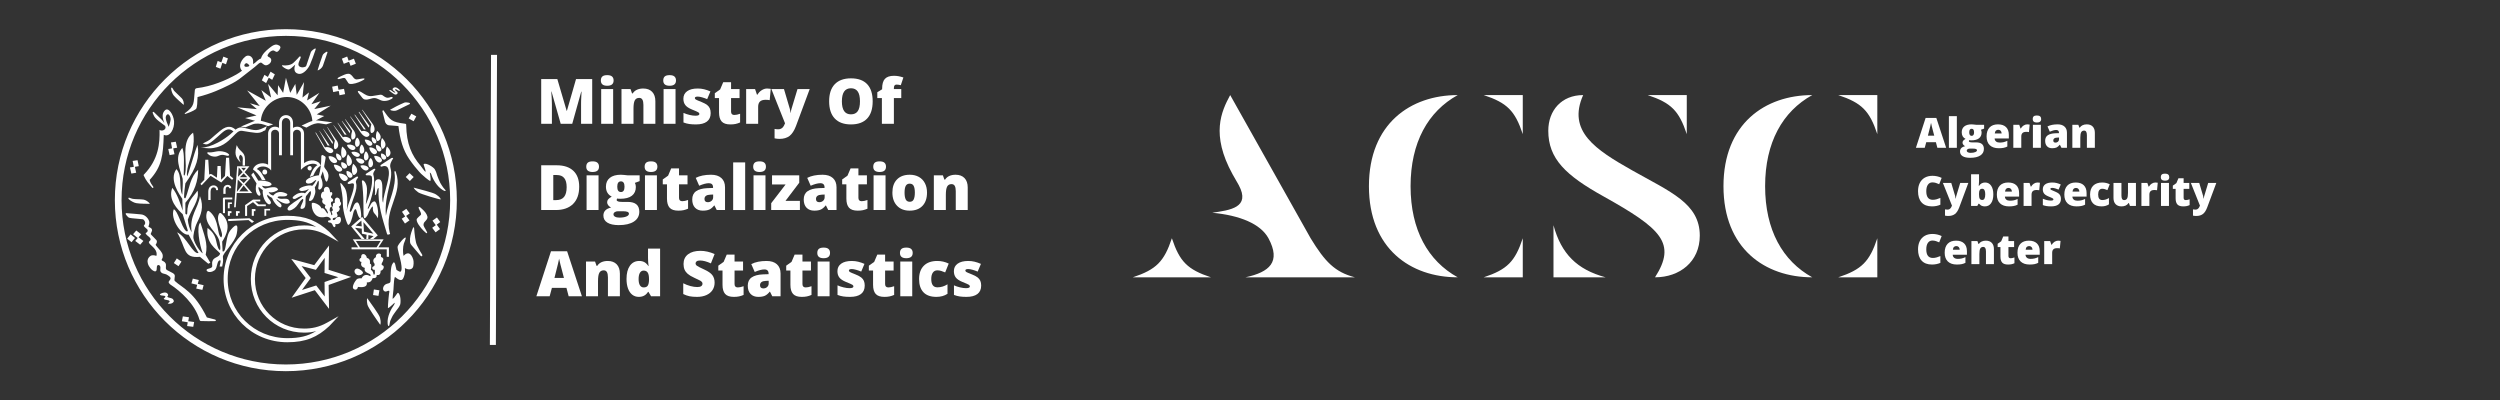 <svg xmlns="http://www.w3.org/2000/svg" xmlns:xlink="http://www.w3.org/1999/xlink" width="1250" zoomAndPan="magnify" viewBox="0 0 937.5 150" height="200" preserveAspectRatio="xMidYMid meet" version="1.0"><rect x="0" y="0" width="937.5" height="150" fill="#333333" stroke="none"/><defs><g/><clipPath id="9a31b65f06"><path d="M 43.07 10.941 L 171.32 10.941 L 171.32 139.191 L 43.07 139.191 Z M 43.07 10.941 " clip-rule="nonzero"/></clipPath></defs><g clip-path="url(#9a31b65f06)"><path fill="#ffffff" d="M 72.469 122.562 L 72.805 120.746 L 70.59 120.449 L 70.863 118.973 L 68.562 118.637 L 68.203 120.473 L 70.398 120.852 L 70.168 122.266 Z M 62.93 113.801 C 63.5 114.035 64.32 113.887 64.742 113.57 C 65.398 113.105 65.207 112.621 64.828 112.18 C 64.344 111.648 63.246 111.754 62.801 111.332 C 62.551 111.082 63.477 110.871 62.801 110.09 C 62.211 109.391 60.945 109.773 60.395 110.066 C 60.016 110.258 59.934 110.445 59.996 110.555 C 60.523 111.059 61.684 110.637 62.02 111.188 C 62.168 111.418 61.348 111.902 61.387 112.051 C 61.98 112.684 63.203 112.305 63.582 112.938 C 63.836 113.34 62.824 113.633 62.93 113.801 Z M 49.336 90.82 L 50.625 89.238 L 48.98 87.887 L 47.691 89.512 Z M 52.566 91.77 L 53.77 90.355 L 51.953 88.984 L 52.945 87.867 L 51.109 86.43 L 49.906 87.824 L 51.637 89.258 L 50.711 90.355 Z M 80.676 120.41 C 81.121 120.387 80.973 119.965 80.676 119.84 C 80.277 119.711 78.59 119.27 77.574 119.035 C 72.785 109.309 68.352 107.957 65.59 105.402 C 65.102 104.938 65.84 103.629 65.418 102.957 C 64.953 102.176 62.613 101.543 62.273 100.93 C 62.062 100.527 62.402 99.367 62.125 98.82 C 61.598 97.828 60.82 97.934 60.648 97.551 C 60.566 97.406 60.609 97.32 60.777 97.047 C 61.051 96.645 61.07 96.242 61.031 95.801 C 60.988 95.125 60.566 94.578 60.207 94.07 C 59.953 93.734 58.625 92.297 58.348 91.812 C 58.328 91.707 59.004 91.117 58.793 90.273 C 58.77 90.188 58.707 90.125 58.645 90.039 C 58.16 89.426 56.809 88.223 56.512 87.781 C 56.449 87.719 57.039 86.621 57.02 86.387 C 57.02 86.176 56.957 85.988 56.871 85.82 C 56.684 85.418 56.008 85.293 55.668 85.016 C 55.879 84.32 56.09 83.707 55.965 83.098 C 55.711 82 54.488 80.52 52.883 80.395 C 52.758 80.395 48.137 79.953 47.438 79.93 C 46.699 79.93 47.418 80.859 48.156 81.512 C 48.559 81.828 49.422 81.828 53.473 82.211 C 53.855 82.273 54.129 82.633 54.316 83.031 C 54.742 84.023 53.961 84.488 53.938 84.594 C 53.918 84.699 53.98 84.762 54.023 84.867 C 54.277 85.293 55.098 85.777 55.309 86.137 C 55.48 86.43 55.352 86.852 55.098 87.086 C 54.848 87.316 54.465 87.34 54.676 87.676 C 55.184 88.477 56.133 88.754 56.473 89.598 C 56.535 89.766 56.473 90.062 56.238 90.25 C 55.605 90.758 55.754 91.051 56.324 91.645 C 56.578 91.918 57.59 92.781 58.012 93.352 C 58.582 94.07 58.941 95 58.645 95.949 C 58.117 95.781 57.758 95.715 57.465 95.715 C 56.977 95.738 56.852 95.715 56.43 95.969 C 55.691 96.457 55.246 97.32 55.332 98.145 C 55.352 98.461 55.48 99.137 55.816 99.727 C 56.598 101.035 57.188 101.414 57.801 101.688 C 58.285 101.898 58.707 101.711 58.75 101.078 C 58.793 100.191 58.77 99.684 59.152 99.43 C 59.445 99.242 59.891 99.535 59.996 99.727 C 60.395 100.422 59.867 101.289 60.25 101.898 C 60.734 102.66 61.199 102.492 62.34 102.891 C 62.508 102.957 63.648 103.609 63.879 104.051 C 64.32 104.855 62.973 105.383 63.289 106.016 C 63.434 106.332 63.773 106.629 63.898 106.711 C 67.637 109.117 73.102 114.078 74.77 119.773 C 74.852 120.051 75 120.43 75.402 120.387 C 77.492 120.43 78.84 120.492 80.676 120.41 Z M 75.887 108.715 L 76.352 106.945 L 74.156 106.438 L 74.559 105.004 L 72.301 104.477 L 71.793 106.27 L 73.945 106.816 L 73.586 108.211 Z M 66.938 99.812 L 68.059 98.102 L 66.305 96.898 L 65.188 98.648 Z M 56.195 76.449 C 55.754 75.645 54.531 74.93 53.789 74.844 C 52.312 74.656 51.363 74.762 49.973 74.59 C 49.484 74.551 48.914 74.273 48.492 74.148 C 48.051 74.043 48.008 74.465 48.41 74.801 C 48.914 75.246 50.16 76.027 51.07 76.176 C 52.82 76.469 54.488 76.363 56.195 76.449 Z M 49.254 65.094 L 51.07 64.777 L 50.582 62.562 L 52.039 62.309 L 51.574 60.07 L 49.738 60.348 L 50.184 62.562 L 48.727 62.793 Z M 57.105 70.434 C 57.336 70.602 57.676 70.328 57.484 70.055 C 56.895 69.23 56.367 68.535 56.113 67.48 C 60.777 62.414 61.156 58.152 61.41 50.555 C 63.668 51.652 65.504 48.316 65.27 45.426 C 65.082 43.082 63.203 39.98 61.809 41.414 C 60.777 42.492 60.734 43.949 61.621 46.121 C 61.137 45.402 60.859 45.109 60.586 44.836 L 57.738 42.047 C 57.547 41.797 57.25 41.984 57.23 42.281 C 57.781 43.609 57.844 43.82 58.75 44.73 C 59.574 45.531 60.797 46.332 61.914 47.199 C 62.656 48.441 60.84 49.457 59.828 48.695 C 59.953 53.781 59.488 59.734 54.043 65.391 C 53.98 65.453 53.895 65.496 53.875 65.602 C 53.855 65.727 53.875 65.77 53.918 65.875 C 54.742 67.773 55.84 68.914 57.105 70.434 Z M 63.605 58.172 L 65.441 57.836 L 64.953 55.641 L 66.434 55.387 L 65.926 53.148 L 64.109 53.422 L 64.531 55.641 L 63.098 55.871 Z M 63.266 47.559 C 62.781 46.438 62.105 45.066 62.148 43.969 C 62.191 43.336 62.676 42.641 63.203 42.914 C 63.539 43.082 64.07 43.988 63.984 44.855 C 63.941 45.383 63.668 46.5 63.266 47.559 Z M 142.598 121.801 C 142.957 120.871 142.598 119.648 142.512 119.184 C 142.258 117.918 138.609 113.211 137.699 111.797 C 137.512 112.516 137.594 113.34 137.805 114.309 C 138.039 115.344 141.438 120.199 142.598 121.801 Z M 141.922 110.953 L 142.281 108.863 L 140.211 108.547 L 139.895 110.637 Z M 145.637 122.223 C 145.91 122.391 146.016 121.969 146.059 121.695 C 146.102 121.398 146.164 121.062 146.207 120.871 C 146.312 120.262 146.711 119.543 146.988 118.93 C 147.305 118.215 148.105 117.18 148.59 116.504 C 149.012 115.871 149.582 115.387 150.027 114.332 C 150.363 113.508 150.301 110.32 149.266 109.812 C 148.969 109.688 148.02 111.691 147.238 112.07 C 147.262 111.777 147.219 111.523 147.324 110.656 L 145.891 110.129 C 145.785 110.656 145.613 112.957 145.594 113.105 C 145.531 113.57 145.469 114.965 145.469 115.469 C 145.469 115.809 146.965 114.5 147.387 114.078 L 147.914 113.527 C 148.086 113.656 147.914 114.121 147.77 114.309 C 146.648 115.809 145.109 118.785 145.363 121.316 C 145.383 121.57 145.469 122.141 145.637 122.223 Z M 68.859 39.328 C 69.09 38.609 68.691 37.363 68.164 36.855 L 65.461 34.219 C 65.102 33.859 64.914 33.375 64.66 33.016 C 64.426 32.656 64.09 32.891 64.176 33.332 C 64.258 33.945 64.598 35.211 65.188 35.863 C 66.328 37.152 67.637 38.188 68.859 39.328 Z M 147.324 110.656 C 147.535 109.246 147.598 107.871 147.66 106.754 C 147.703 105.996 147.77 104.645 148.086 103.82 C 149.582 105.043 150.531 105.402 151.102 104.559 C 151.566 103.84 152.031 102.176 151.863 100.867 L 151.82 100.527 C 152.75 101.078 154.121 101.309 154.754 100.402 C 155.195 99.727 155.176 97.953 154.965 97.32 C 154.586 96.055 154.016 95.359 153.488 95.105 C 153 94.852 152.219 94.957 151.336 95.949 C 151.02 94.746 151.059 92.57 151.441 91.348 C 151.629 90.777 152.305 89.426 152.113 89.133 C 151.82 88.605 149.391 91.621 149.203 92.191 C 148.906 92.992 149.141 93.098 150.215 97.762 C 150.344 98.25 150.977 101.203 150.277 101.816 C 150.004 102.07 149.5 101.688 148.695 101.223 C 148.527 100.676 148.336 99.664 148.168 98.988 C 148.105 98.715 147.852 98.293 147.641 98.375 C 147.516 98.418 147.387 98.566 147.051 99.176 C 146.797 99.621 146.586 100.801 146.523 102.109 C 146.418 104.242 146.629 105.637 146.227 105.973 C 145.93 106.227 145.637 106.27 145.086 106.418 C 143.566 106.816 143.062 109.035 144.477 109.328 C 144.918 109.434 145.488 108.926 145.891 109.035 C 146.102 109.098 145.973 109.773 145.891 110.129 Z M 69.387 42.766 C 70.633 42.363 72.488 41.668 73.461 40.91 C 74.008 40.465 74.008 37.977 74.07 36.395 C 79.453 35.043 82.957 33.312 85.617 32.023 C 87.707 31.031 89.332 30.039 90.809 28.816 C 92.664 27.297 95.852 24.977 96.465 24.32 C 96.863 23.922 97.223 23.625 97.707 23.477 C 98.301 23.309 98.996 24.91 100.262 24.383 C 101.191 24.004 101.676 23.328 101.719 22.676 C 101.762 22.254 101.551 21.852 101.191 21.598 C 101 21.492 100.641 21.367 100.41 21.07 C 100.199 20.84 100.391 20.543 100.602 20.207 C 101.043 19.469 101.93 18.898 102.438 18.918 C 103.152 18.98 103.512 19.762 104.145 19.32 C 104.441 19.129 104.863 18.688 105.137 17.969 C 105.199 17.82 105.16 17.336 104.758 17.102 C 104.441 16.934 103.785 16.617 103.324 16.723 C 102.457 16.871 101.844 17.355 100.938 18.074 C 99.566 19.172 98.34 20.312 97.855 21.957 C 97.117 22.105 95.977 23.266 95.578 23.605 C 95.473 23.688 94.984 24.004 94.902 24.027 C 94.965 23.582 94.922 22.695 94.859 22.379 C 94.773 22.105 94.691 21.895 94.543 21.684 C 94.102 21.051 93.488 20.754 92.727 20.883 C 92.453 20.945 92.262 21.027 92.012 21.219 C 90.914 22.062 90.238 23.285 90.07 24.195 C 89.941 24.934 90.109 25.969 90.766 26.496 C 90.105 27.023 89.41 27.492 88.676 27.91 C 84.773 30.105 79.539 32.383 73.715 33.078 C 73.289 33.145 73.102 33.523 73.059 33.859 C 72.512 38.84 73.227 39.621 69.238 42.512 Z M 82.66 25.758 L 83.379 23.562 L 84.75 24.109 L 85.469 21.895 L 83.758 21.238 L 83 23.391 L 81.629 22.844 L 80.93 25.082 Z M 157.559 95.758 C 158.129 96.477 158.637 95.949 158.215 95.316 C 157.328 93.965 156.777 92.781 156.398 92.023 C 155.766 90.82 155.469 87.781 155.281 85.48 C 155.258 85.164 155.027 84.973 154.711 85.84 C 154.035 87.59 153.633 89.027 153.762 90.609 C 153.844 91.75 154.121 91.602 157.559 95.758 Z M 91.734 24.848 C 91.484 24.531 91.672 23.984 92.223 23.73 C 92.707 23.5 93.613 24.488 93.488 24.699 C 93.191 25.125 91.969 25.188 91.734 24.848 Z M 151.863 83.836 L 153.551 82.652 L 152.305 80.965 L 153.633 80.016 L 152.367 78.305 L 150.742 79.426 L 151.945 81.176 L 150.637 82.02 Z M 99.797 31.16 L 100.789 29.133 L 102.078 29.934 L 103.07 27.887 L 101.465 26.875 L 100.453 28.859 L 99.164 28.059 L 98.195 30.125 Z M 160.176 87.379 C 160.367 87.062 158.93 85.102 158.848 84.594 C 158.742 84.109 158.93 83.602 159.164 83.309 C 159.355 83.031 160.094 82.422 160.262 81.828 C 160.516 81.051 159.672 79.742 159.016 79.086 C 158.867 78.938 157.836 77.906 157.453 77.629 C 157.348 77.566 157.137 77.547 157.074 77.609 C 156.566 78.137 158.445 80.016 157.75 80.648 C 157.074 81.262 156.633 81.617 156.379 81.977 C 155.68 82.926 157.836 85.566 158.848 86.535 C 159.438 87.105 160.008 87.676 160.176 87.379 Z M 163.344 87.129 L 165.008 85.902 L 163.785 84.234 L 165.094 83.266 L 163.848 81.555 L 162.184 82.738 L 163.406 84.445 L 162.078 85.418 Z M 153.699 67.879 L 155.133 66.383 L 153.594 64.926 L 152.156 66.383 Z M 165.305 74.781 C 164.988 73.832 163.871 73.199 163.512 72.926 C 162.434 72.145 156.672 70.836 155.113 70.348 C 155.406 71.023 156.039 71.512 156.82 72.121 C 157.664 72.754 164.945 74.906 165.305 74.781 Z M 111.828 27.656 C 113.875 28.121 115.73 25.441 116.281 24.152 C 116.68 23.266 117.844 20.184 118.266 18.855 C 118.348 18.602 118.496 18.199 118.305 18.18 C 117.883 18.16 116.68 19.129 116.574 19.551 C 116.387 20.207 115.266 23.5 114.844 24.68 C 114.656 25.188 113.535 25.312 113.094 25.23 C 112.715 25.145 111.891 24.977 111.91 24.09 C 111.934 23.098 113.051 21.555 112.715 21.219 C 112.648 21.156 112.586 21.133 112.48 21.133 C 112.312 21.133 112.059 21.473 111.594 22 C 110.898 22.719 110.539 23.098 109.949 23.625 C 108.957 24.512 107.102 24.66 105.98 24.488 C 105.855 24.469 105.793 24.488 105.75 24.531 C 105.645 24.637 105.855 24.871 106.148 25.102 C 106.699 25.566 107.668 26.074 108.238 26.074 C 108.746 26.051 109.547 25.293 110.73 24.215 C 110.203 25.629 110.16 27.254 111.828 27.656 Z M 127.316 35.719 L 129.406 35.297 L 129.008 33.312 L 126.938 33.672 L 126.641 32.086 L 124.555 32.508 L 124.953 34.535 L 127.023 34.113 Z M 166.992 71.617 C 167.309 71.531 166.992 71.152 166.762 70.961 C 166.57 70.77 166.34 70.496 166.211 70.309 C 165.812 69.738 165.41 69.125 165.094 68.555 C 164.715 67.84 164.27 66.676 163.977 65.895 C 163.723 65.18 163.617 64.441 163.027 63.469 C 162.582 62.711 159.902 60.957 158.93 61.508 C 158.613 61.676 159.734 63.598 159.566 64.461 C 159.355 64.293 158.973 63.848 158.637 63.387 L 157.223 64.441 C 157.582 64.84 157.812 65.094 157.941 65.199 C 158.258 65.516 160.938 67.922 161.336 67.84 C 161.652 67.773 161.402 66.086 161.297 65.496 L 161.168 64.734 C 161.359 64.715 161.633 65.074 161.719 65.305 C 162.223 67.078 163.891 70.031 166.086 71.301 C 166.297 71.426 166.781 71.699 166.992 71.617 Z M 157.223 64.441 L 158.637 63.387 C 158.234 62.836 157.812 62.246 157.75 62.184 C 154.332 58.215 152.453 53.93 152.324 46.965 C 152.324 46.691 152.348 46.438 151.883 46.395 C 146.816 45.785 146.355 45.066 143.844 41.438 C 143.715 41.246 143.422 41.438 143.398 41.73 L 144.391 45.637 C 144.539 46.184 145.047 46.922 145.891 46.988 L 149.414 47.281 C 150.027 52.453 151.145 56.211 153.383 59.543 C 154.836 61.676 156.336 63.469 157.223 64.441 Z M 119.086 26.391 C 119.848 26.285 120.816 25.375 121.07 24.699 C 121.555 23.352 121.852 22.422 122.293 21.156 C 122.465 20.691 122.59 20.184 122.758 19.824 C 122.93 19.402 122.633 19.277 122.273 19.488 C 121.766 19.762 121.133 20.312 120.988 20.691 C 119.91 23.625 119.594 24.766 119.086 26.391 Z M 131.117 31.453 C 132.402 31.664 134.324 30.988 135.441 30.422 C 136.117 30.082 136.879 29.766 136.668 29.492 C 136.434 29.195 134.094 29.871 133.586 29.789 C 133.141 29.703 132.719 29.363 132.531 29.07 C 132.32 28.754 131.875 28.203 131.371 27.867 C 130.695 27.383 129.469 27.824 128.648 28.227 C 128.457 28.309 127.105 28.902 126.77 29.176 C 126.664 29.258 126.535 29.449 126.578 29.512 C 127 30.105 128.965 28.711 129.512 29.449 C 130.145 30.316 130.355 30.777 130.59 31.094 C 130.695 31.242 130.883 31.41 131.117 31.453 Z M 143.652 37.828 C 144.266 37.914 145.402 37.848 146.395 37.32 C 146.605 37.215 146.797 37.09 147.008 36.984 C 147.219 36.879 147.305 36.668 147.238 36.52 C 147.156 36.309 146.797 36.328 146.586 36.395 C 145.68 36.688 145.109 36.898 144.094 36.184 C 143.609 35.824 143.25 35.441 142.574 35.527 C 141.879 35.633 140.422 35.863 139.707 35.992 C 138.926 36.098 137.977 36.141 136.688 35.297 C 134.789 34.07 134.473 33.988 134.219 34.176 C 134.133 34.238 134.262 34.641 134.43 34.852 C 135.969 36.711 136.012 37.195 136.922 37.32 C 138.188 37.512 139.18 36.773 140.402 36.773 C 141.562 36.773 142.492 37.68 143.652 37.828 Z M 131.453 24.68 L 133.438 23.898 L 132.719 22 L 130.738 22.758 L 130.188 21.199 L 128.203 22 L 128.922 23.922 L 130.906 23.16 Z M 148.844 41.375 C 150.133 40.762 151.02 40.297 152.199 39.727 C 152.664 39.516 153.129 39.262 153.488 39.113 C 153.93 38.969 153.805 38.652 153.359 38.523 C 152.812 38.375 151.988 38.336 151.629 38.48 C 148.758 39.707 147.746 40.383 146.27 41.164 C 146.859 41.625 148.191 41.691 148.844 41.375 Z M 155.113 45.469 L 156.105 43.652 L 154.27 42.641 L 153.254 44.414 Z M 148.906 35.254 C 149.328 34.895 149.055 34.492 148.781 34.305 C 148.676 34.199 148.359 33.965 148.316 33.922 C 147.895 33.523 148.297 33.395 148.59 33.5 C 148.863 33.629 149.539 34.367 150.027 33.945 C 149.984 33.691 149.035 33.016 148.863 32.93 C 148.316 32.68 147.957 32.699 147.578 32.93 C 147.027 33.289 147.156 33.734 147.641 34.094 C 147.77 34.199 148.379 34.578 148.191 34.684 C 147.809 34.895 146.922 33.988 146.605 33.84 C 146.395 33.754 146.207 33.754 146.059 33.84 C 146.016 33.883 145.867 33.945 145.93 33.965 C 147.66 35.273 148.211 35.824 148.906 35.254 Z M 107.207 139.191 C 142.598 139.191 171.32 110.469 171.32 75.055 C 171.32 39.664 142.598 10.941 107.207 10.941 C 71.793 10.941 43.07 39.664 43.07 75.055 C 43.07 110.469 71.793 139.191 107.207 139.191 Z M 107.207 136.68 C 73.164 136.68 45.582 109.098 45.582 75.055 C 45.582 41.035 73.164 13.453 107.207 13.453 C 141.227 13.453 168.809 41.035 168.809 75.055 C 168.809 109.098 141.227 136.68 107.207 136.68 Z M 107.754 128.344 C 114.699 128.344 119.043 126.422 123.477 122.285 L 126.98 118.574 L 122.633 121 C 119.508 122.75 116.828 123.215 114.023 123.215 C 103.891 123.215 95.598 115.133 95.598 104.621 L 94.059 104.621 C 94.059 115.828 102.879 124.734 114.023 124.734 C 115.625 124.734 117.062 124.609 118.582 124.121 C 115.438 126.129 112.164 126.805 107.754 126.805 C 95.262 126.805 85.383 116.988 85.383 104.621 L 83.844 104.621 C 83.844 117.727 94.352 128.344 107.754 128.344 Z M 77.512 101.5 C 78.039 102.363 79.578 102.027 80.488 101.352 C 81.648 100.465 81.246 97.617 82.535 97.617 C 83.062 97.617 82.367 99.281 82.367 99.957 L 83.316 99.957 C 83.465 98.902 83.82 98.227 83.59 96.309 C 83.441 95.02 88.168 90.84 88.781 87.633 C 89.098 86.008 89.184 84.531 88.57 84.531 C 87.875 84.531 86.797 85.883 86.27 86.535 C 84.918 88.223 84.855 92.277 84.242 93.816 C 84.012 94.367 83.465 94.492 83.465 94.113 C 83.465 92.91 83.316 91.898 83.316 90.609 C 84.773 88.414 87.156 83.918 83.062 80.098 C 82.746 79.805 82.367 79.781 82.176 80.098 C 80.488 82.926 84.371 87.633 82.938 89.027 C 81.246 88.012 82.367 82.758 78.883 79.551 C 78.102 78.855 77.828 78.875 77.512 79.781 C 76.371 84.531 81.711 86.957 82.367 90.84 C 82.512 91.75 82.766 92.91 82.535 93.816 C 82.367 93.816 82.008 93.438 81.84 93.035 C 80.699 90.504 81.562 88.266 77.828 85.48 C 77.133 91.223 81.035 93.289 82.535 95.02 L 82.367 95.547 C 81.395 96.941 79.18 96.309 79.578 99.684 C 79.727 100.973 77.047 100.484 77.512 101.5 Z M 78.102 98.902 L 78.883 98.543 L 77.133 95.547 C 78.102 91.223 76.457 87.867 75.148 83.434 C 73.543 84.805 74.832 91.898 76.035 95.02 C 75.148 94.492 72.996 91.539 72.551 89.387 C 72.363 88.414 72.934 85.48 73.926 83.434 C 75.297 80.648 76.605 77.715 74.98 73.535 C 74.305 78.328 70.949 80.711 71.879 87.105 C 71.098 85.883 70.57 84.004 70.422 82.379 C 71.625 78.645 74.98 74.992 74.07 71.488 C 72.406 74.062 70.211 75.117 70.211 79.93 C 70.211 80.711 69.512 80.457 69.512 79.93 L 69.512 76.047 C 73.078 72.016 74.305 67.586 74.305 63.68 C 71.348 66.359 71.012 70.582 69.66 74.062 C 69.492 74.465 69.281 74.465 69.027 74.062 C 69.027 72.164 69.281 70.582 69.512 68.766 C 73.926 62.625 74.832 58.742 74.07 54.332 C 72.934 57.074 70.484 65.918 70.211 66.086 C 69.895 65.305 70.211 63.406 70.57 62.098 C 71.582 58.594 73.312 54.035 72.406 49.75 C 68.5 52.578 69.66 58.215 69.66 62.098 C 69.66 63.406 69.617 64.695 69.281 65.602 C 69.133 65.98 68.902 65.75 68.902 65.602 C 68.902 62.246 69.281 57.539 68.375 55.473 C 65.164 58.973 67.613 63.68 68.5 67.059 C 68.668 69.273 68.375 70.961 68.375 73.008 C 66.938 70.434 68.5 65.98 66.156 63.406 C 63.203 67.457 67.465 73.176 68.375 74.59 C 68.375 75.668 68.5 77.969 68.5 79.004 C 67.613 76.281 66.539 72.777 64.617 70.434 C 62.867 74.844 66.684 78.645 68.5 80.309 L 70.422 86.41 C 70.422 86.957 69.895 86.789 69.66 86.535 C 67.973 84.867 66.684 79.004 65.164 78.473 C 63.73 82 67.973 88.414 70.738 88.012 L 74.453 94.871 C 72.406 95.547 70.039 88.859 66.41 87.105 C 69.895 93.035 68.5 96.941 74.98 96.309 Z M 85.445 80.922 L 86.188 80.922 L 86.188 79.93 L 86.797 79.93 L 86.797 79.172 L 85.445 79.172 Z M 94.5 83.602 L 95.262 83.055 L 93.531 81.852 L 85.574 82.125 L 85.574 82.906 L 93.191 82.527 Z M 78.102 74.992 L 78.969 74.992 L 78.969 71.867 C 78.969 69.652 81.035 70.055 81.035 71.109 L 81.035 71.301 L 81.773 71.301 L 81.773 71.109 C 81.773 68.957 78.102 68.766 78.102 71.867 Z M 83.59 79.93 L 84.371 79.93 L 84.371 74.762 L 87.113 74.762 L 87.113 74.062 L 83.992 74.062 C 83.844 74.062 83.59 74.234 83.59 74.465 Z M 88.484 80.922 L 89.266 80.922 L 89.266 79.93 L 89.859 79.93 L 89.859 79.172 L 88.484 79.172 Z M 85.445 78.117 L 86.121 78.117 L 86.121 76.512 L 86.965 76.512 L 86.965 75.898 L 85.445 75.898 Z M 83.844 104.621 L 85.383 104.621 C 85.383 92.277 95.262 82.465 107.754 82.465 C 112.164 82.465 115.438 83.137 118.582 85.121 C 117.062 84.656 115.625 84.531 114.023 84.531 C 102.879 84.531 94.059 93.438 94.059 104.621 L 95.598 104.621 C 95.598 94.113 103.891 86.008 114.023 86.008 C 116.828 86.008 119.508 86.516 122.633 88.266 L 126.98 90.672 L 123.477 86.957 C 119.043 82.844 114.699 80.922 107.754 80.922 C 94.352 80.922 83.844 91.539 83.844 104.621 Z M 76.605 67.457 L 78.504 66.359 L 78.102 59.902 L 76.984 59.902 Z M 75.613 69.484 L 78.969 65.918 L 82.977 68.43 L 85.277 65.98 L 87.031 67.457 L 87.492 66.887 L 85.277 65.074 L 82.766 67.586 L 79.578 65.453 C 79.031 65.094 78.672 65.242 78.355 65.602 L 75.148 68.957 Z M 83.758 72.691 L 84.602 72.691 L 84.602 71.109 C 84.602 69.652 85.91 69.887 85.91 70.496 L 85.91 70.582 L 86.672 70.582 L 86.672 70.328 C 86.672 68.957 83.758 68.766 83.758 71.109 Z M 94.418 80.922 L 95.195 80.922 L 95.195 79.172 L 95.789 79.172 L 95.789 78.391 L 94.418 78.391 Z M 121.766 111.188 L 118.582 107.051 L 113.242 108.738 L 116.535 104.262 L 113.094 99.77 L 118.453 101.184 L 121.766 96.688 L 121.703 102.363 L 126.875 103.945 L 121.703 105.762 Z M 123.391 115.828 L 123.246 106.859 L 131.688 103.84 L 123.246 101.184 L 123.391 92.066 L 117.844 99.43 L 109.211 97.09 L 114.633 104.262 L 109.359 111.648 L 118.055 108.82 Z M 82.938 67.984 L 82.766 62.246 L 81.562 62.246 L 81.312 67.289 Z M 91.906 80.984 L 92.664 80.984 L 92.664 77.27 L 94.879 75.816 L 96.547 77.336 L 99.672 77.336 L 99.672 76.66 L 97.012 76.66 L 94.879 74.844 L 94.5 75.52 L 97.602 75.52 L 97.602 74.844 L 94.879 74.844 L 91.906 76.914 Z M 88.93 62.352 L 87.789 77.715 L 88.402 77.715 L 89.543 62.352 Z M 99.145 80.922 L 99.84 80.922 L 99.84 78.918 L 101.297 78.918 L 101.297 78.328 L 99.145 78.328 Z M 88.484 72.395 L 94.586 72.395 L 91.379 68.66 Z M 89.711 71.785 L 91.379 69.57 L 93.191 71.785 Z M 84.371 65.98 L 86.27 65.98 L 85.91 59.145 L 84.773 59.145 Z M 80.637 58.742 C 82.008 58.742 82.535 57.688 84.371 58.215 C 84.898 58.363 85.574 58.617 85.91 58.215 C 86.121 57.77 84.898 57.16 84.371 57.012 C 81.648 56.211 80.699 57.16 78.504 57.16 C 78.355 57.16 77.953 57.012 77.828 57.16 C 77.531 57.496 77.828 57.539 77.953 57.688 C 78.672 58.512 79.77 58.742 80.637 58.742 Z M 91.379 64.164 L 88.695 66.848 L 91.379 69.57 L 93.887 66.848 Z M 91.379 65.012 L 93.066 66.848 L 91.379 68.66 L 89.543 66.848 Z M 89.309 67.059 L 93.191 67.059 L 93.191 66.445 L 89.309 66.445 Z M 91.379 65.012 L 93.531 62.352 L 89.184 62.352 Z M 91.379 64.02 L 90.469 62.961 L 92.223 62.961 Z M 105.328 77.715 C 106.465 76.426 103.344 75.371 103.746 74.59 C 105.328 76.047 107.902 77.039 108.684 75.898 C 108.305 73.367 105.328 75.371 104.102 74.062 C 104.102 73.008 107.754 74.465 107.754 72.777 C 106.699 72.164 104.273 71.109 102.438 73.367 C 101.422 73.008 100.895 72.48 100.746 72.016 C 102.035 72.48 103.891 71.637 104.273 71.109 C 103.746 69.484 100.895 70.434 99.48 70.707 C 98.91 70.582 98.551 70.18 98.215 69.652 C 99.672 70.055 101.297 69.887 101.824 69.273 C 102.035 68.133 98.91 67.586 96.887 67.754 L 95.008 64.695 L 94.207 65.602 L 96.188 68.766 C 95.262 72.164 96.887 73.684 97.414 73.367 C 98.363 72.777 96.484 71.109 97.012 70.055 C 97.602 70.582 98.004 70.961 98.551 71.301 C 98.215 74.59 100.535 77.441 101.422 76.426 C 102.332 75.414 99.48 73.914 100.367 73.008 C 100.746 73.535 101.422 73.914 102.035 74.234 C 102.648 76.047 104.629 78.117 105.328 77.715 Z M 76.035 53.805 C 77.512 54.203 77.492 54.922 81.395 51.461 L 83.316 49.75 C 85.531 47.809 86.586 48.527 87.727 49.395 L 88.402 48.676 C 87.348 47.727 85.594 46.523 82.535 49.078 L 80.637 50.68 C 78.336 52.621 79.18 52.285 76.035 53.805 Z M 91.863 62.098 L 91.863 59.754 C 91.863 56.758 89.859 57.074 88.781 54.414 C 88.043 57.309 87.957 58.742 90.238 60.957 C 89.859 59.965 89.184 58.828 90.176 58.004 C 90.934 58.551 91.207 58.973 90.996 60.664 L 90.996 62.098 Z M 133.121 102.406 C 133.945 103.801 135.781 103.168 136.098 102.406 C 136.309 101.879 135.02 100.906 134.219 100.738 C 133.289 100.527 132.594 101.5 133.121 102.406 Z M 99.293 65.453 C 99.84 65.453 100.199 65.074 100.199 64.547 C 100.199 63.934 99.84 63.555 99.293 63.555 C 98.766 63.555 98.383 63.934 98.383 64.547 C 98.383 65.074 98.766 65.453 99.293 65.453 Z M 132.742 108.441 C 133.691 108.969 134.219 108.105 134.219 107.578 C 134.492 107.578 137.953 108.293 137.555 105.91 C 138.547 105.91 139.242 105.762 139.77 104.262 C 140.359 104.391 141.438 104.262 141.227 103.168 C 141.438 102.977 142.746 103.695 142.746 101.5 C 143.652 101.5 144.559 99.684 143.273 99.43 C 142.977 99.281 143.125 98.754 143.273 98.543 C 143.695 97.828 144.18 96.855 143.125 96.477 C 142.512 96.242 143.125 95.547 142.746 95.273 C 142.258 94.914 141.605 95.02 141.227 95.422 C 140.844 95.82 141.078 96.16 140.91 96.477 C 139.77 97.09 139.812 98.102 140.359 98.754 C 140.527 98.926 140.527 99.43 140.359 99.684 C 140.211 99.895 139.602 99.957 139.602 100.484 C 139.602 101.184 140.148 101.184 140.551 101.184 C 140.551 101.879 140.699 102.785 140.359 102.977 C 139.789 103.273 140.359 101.879 139.074 101.184 C 139.242 100.211 139.453 98.902 138.715 98.902 C 138.715 98.375 139.074 97.09 137.555 96.688 C 137.555 96.16 137.004 95.273 136.285 95.273 C 135.422 95.273 135.422 96.16 135.422 96.688 C 134.492 96.941 134.66 98.227 135.57 98.227 C 135.02 99.684 135.949 100.211 136.816 100.484 C 136.285 102.027 138.016 102.387 138.715 102.785 C 139.094 103.02 139.074 103.695 138.715 103.504 C 138.016 103.102 136.477 102.555 135.57 104.391 C 134.809 104.262 134.281 104.477 133.883 104.621 C 133.289 105.172 131.539 107.766 132.742 108.441 Z M 78.355 55.617 C 82.938 55.617 85.445 53.129 87.348 51.207 C 88.719 49.855 89.457 48.867 90.852 49.078 C 95.789 49.855 96.715 50.152 98.383 49.395 C 98.551 49.203 98.91 49.078 99.48 48.863 L 100.07 47.324 C 96.398 49.203 96.273 49.16 91.207 47.852 C 89.184 47.324 87.875 49.078 86.438 50.301 C 84.328 52.094 79.328 55.406 75.148 55.406 Z M 145.023 96.309 L 145.848 96.309 L 145.848 92.742 L 131.832 92.742 L 131.832 93.5 L 145.023 93.5 Z M 125.207 85.121 C 125.586 85.355 125.988 84.953 125.734 84.004 C 128.332 84.531 128.184 81.324 127.277 81.324 C 125.586 81.324 126.113 82.527 125.059 82.527 C 124.848 82.527 124.68 82.379 124.848 81.852 C 125.461 81.473 126.262 81.852 126.602 80.922 C 126.664 80.309 126.113 80.098 126.348 79.551 C 126.875 79.551 127.91 78.262 127.129 77.715 C 126.918 77.566 127.129 77.441 127.508 77.188 C 128.035 76.66 128.035 76.047 127.508 75.52 C 127.508 75.117 127.508 74.508 126.875 74.234 C 126.602 74.086 126.348 73.98 125.988 74.234 C 125.48 74.551 125.461 75.371 125.586 76.047 C 125.059 76.047 124.68 76.281 124.848 77.188 C 124.68 77.441 124.383 77.863 124.68 78.328 C 125.059 78.875 124.68 79.004 124.531 79.172 C 124.152 79.172 124.449 79.699 124.531 79.93 C 124.699 80.395 124.68 80.711 124.301 80.711 C 124.152 80.098 124.004 79.402 123.602 78.875 C 123.602 78.473 123.773 78.117 123.773 77.715 C 124.301 77.969 124.531 77.441 124.301 77.039 C 124.066 76.66 124.004 75.898 124.301 75.668 C 125.059 75.668 125.188 74.719 124.301 74.234 C 124.004 74.062 124.066 73.598 124.301 73.367 C 124.934 72.672 124.531 71.637 123.773 72.164 C 123.773 71.109 123.391 70.055 122.527 70.055 C 121.703 70.055 121.176 70.961 121.578 71.867 C 120.48 71.488 119.742 74.234 121.051 74.59 C 120.48 75.898 121.051 76.281 122.105 76.914 C 121.703 77.441 121.703 78.117 122.316 78.328 C 122.527 78.875 123.246 79.781 122.863 80.098 C 122.105 79.551 121.703 77.715 120.48 78.117 C 120.27 76.66 116.977 75.52 116.914 76.281 C 116.703 78.645 118.055 81.598 120.797 81.473 C 121.852 81.598 122.719 80.711 124.004 82 L 124.004 82.527 L 123.246 82.695 C 122.781 82.801 123.055 83.434 123.391 83.434 C 124.848 83.434 124.594 84.723 125.207 85.121 Z M 134.598 93.207 L 141.605 93.207 L 143.863 89.742 L 132.297 89.742 Z M 134.977 92.742 L 133.461 90.355 L 142.746 90.355 L 141.227 92.742 Z M 108.156 78.875 C 108.66 79.215 110.352 78.328 111.109 77.441 C 112.27 76.07 112.312 75.52 113.43 74.59 C 114.633 74.844 111.637 78.328 113.094 78.328 C 115.309 78.328 114.234 74.992 114.762 73.535 C 115.309 73.008 115.859 72.016 116.387 71.637 C 116.766 72.016 116.598 72.777 116.387 73.367 C 116.027 74.465 115.52 75.371 116.219 75.371 C 116.766 75.371 117.461 74.844 117.844 73.535 C 117.988 73.008 118.266 72.629 118.266 71.637 C 118.266 71.301 118.055 70.707 118.055 70.18 C 118.645 69.652 119.043 67.984 119.34 67.754 C 119.867 67.984 119.34 70.055 119.34 70.582 C 119.34 70.961 119.742 71.488 120.48 70.707 C 121.43 69.676 120.797 67.457 120.27 66.359 C 120.48 65.602 120.797 65.074 121.051 64.25 C 121.324 65.074 122.105 69.652 122.863 67.586 C 124.09 64.27 121.367 63.406 121.578 62.246 L 122.105 59.27 C 122.188 58.742 121.852 58.617 121.852 58.617 L 121.176 58.215 C 121.051 58.066 120.48 58.066 120.48 58.617 C 120.48 61.57 120.27 63.406 119.574 65.75 C 118.453 65.75 114.062 66.887 114.762 68.43 C 114.992 68.957 116.219 69.02 117.145 68.43 C 117.758 68.051 118.055 67.586 118.645 67.457 C 118.453 67.984 117.293 69.887 116.914 69.652 C 115.984 69.105 111.426 70.414 112.312 71.301 C 112.859 71.848 113.43 71.637 114.234 71.488 C 114.762 71.488 115.309 70.961 115.859 70.961 L 114.379 72.48 C 113.789 72.164 112.312 72.164 111.277 72.777 C 110.266 73.367 109.359 74.062 109.887 74.465 C 110.496 74.93 111.277 74.234 111.953 73.914 C 112.715 73.578 113.43 73.176 113.43 73.535 C 113.242 74.062 110.496 75.52 108.832 76.914 C 108.09 77.523 107.375 78.367 108.156 78.875 Z M 92.051 47.727 L 94.734 46.629 C 95.789 46.184 97.773 46.27 99.145 46.797 L 100.535 47.324 L 102.438 46.629 L 98.91 45.574 C 97.602 45.172 96.293 44.98 94.879 45.574 L 90.32 47.473 Z M 135.652 84.891 L 133.352 84.594 L 135.508 82.738 Z M 104.629 58.215 L 105.707 58.215 L 105.707 50.152 L 104.629 50.152 Z M 135.57 89.617 L 136.73 89.617 L 133.121 85.418 L 135.652 85.734 L 135.719 87.633 L 137.488 88.012 L 137.344 89.617 L 138.102 89.617 L 138.164 88.16 L 140.086 88.543 L 138.715 89.617 L 140.023 89.617 L 141.668 88.266 L 135.801 81.324 L 131.688 84.891 Z M 98.172 67.457 L 99.609 67.586 C 98.215 65.223 97.793 64.102 96.316 63.406 C 97.266 62.098 100.199 61.949 101.676 63.934 L 101.676 50.152 C 101.676 48.148 104.629 48.148 104.629 50.152 L 105.707 50.152 L 105.707 46.102 C 105.707 43.652 108.832 43.652 108.832 46.102 L 108.832 50.152 L 109.887 50.152 C 109.887 48.148 112.84 48.148 112.84 50.152 L 112.84 63.68 C 114.91 61.422 117.844 60.809 119.043 61.949 C 118.055 62.477 117.145 63.555 116.152 66.359 L 117.504 65.832 C 118.055 64.547 118.793 63.027 120.27 62.098 C 119.574 59.902 116.219 59.5 114.023 61.168 L 114.023 50.152 C 114.023 46.629 108.832 46.629 108.832 50.152 L 109.887 50.152 L 109.887 46.102 C 109.887 42.195 104.629 42.195 104.629 46.102 L 104.629 50.152 L 105.707 50.152 C 105.707 46.629 100.535 46.629 100.535 50.152 L 100.535 61.738 C 98.215 60.516 95.406 61.57 94.879 63.555 C 95.938 64.25 97.414 65.75 98.172 67.457 Z M 140.023 87.633 L 136.477 86.875 L 136.285 83.285 Z M 116.219 63.934 C 116.574 63.934 116.914 63.555 116.914 63.027 C 116.914 62.625 116.574 62.246 116.219 62.246 C 115.688 62.246 115.309 62.625 115.309 63.027 C 115.309 63.555 115.688 63.934 116.219 63.934 Z M 108.832 58.215 L 109.887 58.215 L 109.887 50.152 L 108.832 50.152 Z M 130.609 84.34 C 131.305 84.34 132.086 81.852 132.469 79.93 C 132.613 79.172 133.289 77.59 133.691 79.004 C 134.66 82.504 135.273 82 135.422 81.324 C 135.59 80.543 135.02 75.754 133.883 75.898 C 132.742 76.027 132.445 78.051 131.832 79.004 C 131.242 79.93 131.094 79.172 131.16 78.875 C 132.109 74.762 134.281 71.258 133.523 68.578 C 133.27 67.754 133.883 67.141 134.219 66.699 C 134.492 66.359 134.113 65.98 133.523 66.359 L 131.012 67.984 C 130.633 68.238 129.996 68.66 130.609 68.957 C 131.18 69.211 132.594 68.133 132.742 69.273 C 132.742 72.164 130.484 76.047 129.996 79.172 C 130.484 75.668 130.23 71.867 129.258 70.434 C 128.098 68.746 127.488 68.133 127.656 69.105 C 127.992 71.301 128.582 73.176 128.582 76.66 C 128.582 79.402 130.145 84.34 130.609 84.34 Z M 129.785 67.754 C 131.602 66.781 129.09 64.926 127.129 65.074 C 126.875 65.75 128.332 68.512 129.785 67.754 Z M 127.805 64.25 C 129.492 63.426 126.875 61.57 125.207 61.738 C 125.059 62.246 126.262 64.988 127.805 64.25 Z M 125.988 61.043 C 127.359 60.492 125.207 58.215 123.246 58.617 C 123.055 59.145 124.277 61.719 125.988 61.043 Z M 131.832 66.508 C 132.973 65.727 131.305 64.102 129.996 64.102 C 129.617 65.223 130.672 67.27 131.832 66.508 Z M 136.645 81.852 C 137.406 81.852 138.227 79.93 138.227 79.781 C 138.227 79.551 139.938 76.387 139.832 77.801 C 139.684 80.309 140.91 79.867 141.605 81.852 C 142.219 80.309 141.438 75.371 140.359 75.52 C 139.242 75.688 138.902 77.02 138.227 78.117 C 138.102 78.328 137.785 78.391 137.953 77.969 C 139.535 74 140.93 68.367 140.023 65.602 C 139.789 64.926 140.297 64.25 140.699 63.68 C 140.887 63.406 140.527 63.066 140.023 63.406 L 137.406 65.074 C 137.004 65.305 137.004 65.75 137.555 65.75 C 138.102 65.75 139.305 65.602 139.453 66.359 C 139.961 69.316 138.227 74.465 137.172 76.66 C 137.555 73.176 137.871 70.941 137.406 69.484 C 136.773 67.48 135.57 67.227 135.719 68.133 C 136.035 70.434 136.285 73.367 136.285 76.914 C 136.285 79.551 136.285 81.852 136.645 81.852 Z M 129.785 63.027 C 130.949 62.223 129.258 60.809 128.035 60.809 C 127.656 61.949 128.477 63.934 129.785 63.027 Z M 127.805 60.031 C 128.711 59.145 127.129 57.539 126.113 57.539 C 125.734 58.742 126.746 60.664 127.805 60.031 Z M 124.68 57.16 C 125.863 56.188 123.391 54.73 121.852 55.262 L 118.453 49.688 L 118.266 49.75 L 121.578 55.617 C 122.043 56.461 123.625 58.066 124.68 57.16 Z M 97.793 45.891 C 97.793 40.781 102.266 36.371 107.629 36.371 C 112.715 36.371 117.145 40.781 117.145 45.891 L 121.578 43.504 L 118.793 42.895 L 124.004 39.621 L 117.844 40.91 L 120.27 37.953 L 116.766 39.094 L 119.742 34.832 L 115.16 37.66 L 115.859 34.664 L 113.43 36.582 L 114.023 30.777 L 111.277 35.59 L 110.75 31.477 L 108.832 34.832 L 107.227 29.176 L 106.172 34.832 L 104.273 31.941 L 104.102 35.738 L 100.535 31.477 L 101.676 36.582 L 98.004 33.777 L 99.672 37.785 L 92.664 33.902 L 97.414 39.77 L 93.742 38.715 L 96.316 40.91 L 88.93 40.234 L 96.188 43.293 L 91.906 44.266 Z M 133.121 65.453 C 134.977 64.082 133.289 62.098 132.469 61.422 C 131.688 62.625 131.77 66.445 133.121 65.453 Z M 122.863 54.562 L 123.602 54.562 L 119.785 49.012 L 119.742 49.078 Z M 131.16 62.098 C 132.996 60.895 131.305 58.742 130.484 57.836 C 129.617 59.27 129.785 63.027 131.16 62.098 Z M 129.09 58.973 C 130.949 57.477 129.258 55.617 128.332 54.941 C 127.656 56.484 127.805 60.051 129.09 58.973 Z M 124.68 54.035 L 124.848 53.277 L 121.238 48.254 L 121.176 48.316 Z M 145.488 88.012 L 146.016 87.867 C 146.246 87.867 146.395 87.484 146.164 87.316 C 143.863 78.117 151.398 72.797 148.441 64.547 C 148.23 63.934 147.914 63.934 147.914 64.695 C 148.844 70.055 145.637 75.371 144.707 80.922 C 144.031 72.48 147.77 67.586 146.395 62.816 C 146.102 61.719 146.672 60.516 147.387 59.5 C 147.621 59.207 147.027 59.121 146.777 59.27 L 142.977 61.738 C 142.387 62.117 142.746 62.625 143.125 62.477 C 144.199 62.055 145.109 62.246 145.488 63.027 C 146.859 65.875 143.863 71.867 143.652 76.047 C 142.746 73.914 144.434 67.227 141.984 67.227 C 139.453 67.227 141.078 71.301 140.551 73.176 C 141.438 73.367 141.227 70.18 141.984 70.582 C 141.605 76.66 143.441 82.062 145.109 87.633 C 145.172 87.867 145.34 88.055 145.488 88.012 Z M 114.91 47.852 L 115.859 47.324 C 117.145 46.605 118.645 46.059 119.867 46.25 L 122.316 46.629 L 124.68 45.891 L 119.34 45.191 C 118.055 45.023 116.68 45.426 115.688 45.891 L 113.094 47.094 Z M 126.113 55.789 C 127.488 54.859 126.602 52.895 125.988 52.348 L 122.781 47.621 L 122.719 47.727 L 125.586 52.75 C 125.207 53.805 124.828 56.633 126.113 55.789 Z M 137.953 63.68 C 139.051 62.711 136.645 61.57 135.191 62.098 C 135.02 62.625 136.816 64.695 137.953 63.68 Z M 136.285 61.168 C 137.555 60.176 135.02 58.973 133.523 59.5 C 133.289 60.031 135.125 62.098 136.285 61.168 Z M 134.66 58.617 C 135.801 57.707 133.289 56.484 131.832 57.012 C 131.688 57.539 133.523 59.5 134.66 58.617 Z M 132.996 56.02 C 134.156 55.027 131.688 53.805 130.145 54.332 C 129.996 54.941 131.832 57.012 132.996 56.02 Z M 139.242 62.625 C 140.633 61.801 139.453 59.27 138.926 59.27 C 137.699 60.516 137.953 63.387 139.242 62.625 Z M 131.305 53.277 C 132.574 52.242 129.996 50.828 128.582 51.461 L 125.121 46.945 L 125.059 47.008 L 128.184 51.734 C 128.73 52.578 130.168 54.203 131.305 53.277 Z M 137.555 60.031 C 138.988 59.184 137.699 56.758 137.172 56.758 C 136.098 57.836 136.285 60.809 137.555 60.031 Z M 135.949 57.539 C 137.406 56.781 136.098 54.203 135.57 54.203 C 134.492 55.262 134.66 58.215 135.949 57.539 Z M 129.258 50.512 L 129.996 50.512 L 126.664 46.016 L 126.602 46.102 Z M 134.219 54.941 C 135.652 54.059 134.492 51.609 133.883 51.609 C 132.742 52.75 132.996 55.723 134.219 54.941 Z M 131.16 49.984 L 131.305 49.203 L 128.266 45.32 L 128.184 45.402 Z M 142.746 60.809 C 144.266 59.902 141.984 58.215 140.359 58.445 C 140.148 58.973 141.438 61.57 142.746 60.809 Z M 132.594 52.223 C 134.051 51.461 132.996 49.203 132.469 48.676 L 129.469 44.664 L 129.387 44.73 L 132.066 49.078 C 131.688 50.152 131.305 52.895 132.594 52.223 Z M 140.91 57.688 C 142.363 56.844 140.148 55.09 138.547 55.262 C 138.227 55.789 139.602 58.469 140.91 57.688 Z M 139.242 54.562 C 140.508 53.781 138.547 52.223 136.816 52.348 C 136.645 52.895 138.016 55.344 139.242 54.562 Z M 144.559 59.672 C 145.469 58.934 144.031 57.539 142.977 57.539 C 142.512 58.617 143.504 60.516 144.559 59.672 Z M 142.746 56.633 C 143.738 55.895 142.133 54.332 141.078 54.332 C 140.699 55.473 141.668 57.453 142.746 56.633 Z M 140.91 53.656 C 141.754 52.895 140.359 51.461 139.453 51.461 C 139.074 52.578 140.148 54.332 140.91 53.656 Z M 138.227 51.059 C 139.41 50.027 137.004 48.676 135.57 49.203 L 131.391 43.652 L 131.305 43.738 L 135.191 49.625 C 135.695 50.406 137.195 51.988 138.227 51.059 Z M 145.637 58.742 C 147.387 57.434 145.848 55.617 145.109 54.941 C 144.434 56.23 144.496 59.605 145.637 58.742 Z M 136.477 48.527 L 137.172 48.527 L 133.078 42.977 L 132.93 43.062 Z M 143.863 55.617 C 145.402 54.246 144.031 52.578 143.273 51.734 C 142.512 53.129 142.746 56.633 143.863 55.617 Z M 141.984 52.75 C 143.695 51.566 142.133 49.75 141.438 49.078 C 140.699 50.301 140.824 53.57 141.984 52.75 Z M 138.227 47.852 L 138.547 47.199 L 134.66 41.922 L 134.492 42.008 Z M 139.77 49.75 C 141.16 48.969 140.148 46.797 139.602 46.25 L 135.887 41.141 L 135.801 41.246 L 139.242 46.629 C 138.926 47.727 138.48 50.512 139.77 49.75 Z M 139.77 49.75 " fill-opacity="1" fill-rule="nonzero"/></g><path stroke-linecap="butt" transform="matrix(0.003, -0.751, 0.75, 0.003, 183.702, 129.339)" fill="none" stroke-linejoin="miter" d="M 0 1.502 L 144.825 1.498 " stroke="#ffffff" stroke-width="3" stroke-opacity="1" stroke-miterlimit="4"/><g fill="#ffffff" fill-opacity="1"><g transform="translate(423.54, 103.991)"><g><path d="M 43.539 0 L 84.539 0 C 77.023 -1.953 73.312 -5.855 67.945 -14.645 L 37.781 -68.336 C 34.461 -62.184 30.457 -53.594 38.66 -38.66 L 41 -34.559 C 45.492 -26.164 37.781 -25.188 31.043 -24.211 C 41.488 -23.234 49.203 -20.012 52.129 -14.645 C 56.914 -5.758 52.52 -1.953 43.539 0 Z M 15.914 -14.645 C 12.984 -5.855 10.055 -2.93 1.27 0 L 30.555 0 C 21.77 -2.93 18.84 -5.855 15.914 -14.645 Z M 15.914 -14.645 "/></g></g></g><g fill="#ffffff" fill-opacity="1"><g transform="translate(508.954, 103.991)"><g><path d="M 4.395 -34.168 C 4.395 -10.738 20.012 0 37.684 0 C 26.555 -6.148 20.012 -17.766 20.012 -34.168 C 20.012 -50.566 26.555 -62.184 37.684 -68.336 C 20.012 -68.336 4.395 -57.598 4.395 -34.168 Z M 62.086 -53.691 L 62.086 -68.336 L 47.445 -68.336 C 56.23 -65.406 59.16 -62.477 62.086 -53.691 Z M 47.445 0 L 62.086 0 L 62.086 -14.645 C 59.16 -5.855 56.23 -2.93 47.445 0 Z M 47.445 0 "/></g></g></g><g fill="#ffffff" fill-opacity="1"><g transform="translate(575.724, 103.991)"><g><path d="M 17.961 -68.336 C 9.859 -68.336 4.883 -62.574 4.883 -54.961 C 4.883 -44.516 11.324 -38.27 25.578 -30.359 C 47.25 -18.254 53.105 -12.789 44.906 0 C 54.18 0 61.695 -5.855 61.695 -15.621 C 61.695 -27.727 50.664 -32.02 36.316 -40.121 C 22.648 -47.836 11.91 -54.766 17.961 -68.336 Z M 56.816 -53.691 L 56.816 -68.336 L 42.172 -68.336 C 50.957 -65.406 53.887 -62.477 56.816 -53.691 Z M 6.832 -19.523 L 6.832 0 L 26.359 0 C 15.621 -2.93 9.762 -8.785 6.832 -19.523 Z M 6.832 -19.523 "/></g></g></g><g fill="#ffffff" fill-opacity="1"><g transform="translate(641.907, 103.991)"><g><path d="M 4.395 -34.168 C 4.395 -10.738 20.012 0 37.684 0 C 26.555 -6.148 20.012 -17.766 20.012 -34.168 C 20.012 -50.566 26.555 -62.184 37.684 -68.336 C 20.012 -68.336 4.395 -57.598 4.395 -34.168 Z M 62.086 -53.691 L 62.086 -68.336 L 47.445 -68.336 C 56.23 -65.406 59.16 -62.477 62.086 -53.691 Z M 47.445 0 L 62.086 0 L 62.086 -14.645 C 59.16 -5.855 56.23 -2.93 47.445 0 Z M 47.445 0 "/></g></g></g><g fill="#ffffff" fill-opacity="1"><g transform="translate(201.137, 46.426)"><g><path d="M 9.125 0 L 5.688 -12.094 L 5.594 -12.094 C 5.75 -10.031 5.828 -8.43 5.828 -7.297 L 5.828 0 L 1.812 0 L 1.812 -16.781 L 7.859 -16.781 L 11.359 -4.875 L 11.453 -4.875 L 14.875 -16.781 L 20.938 -16.781 L 20.938 0 L 16.766 0 L 16.766 -7.359 C 16.766 -7.742 16.77 -8.164 16.781 -8.625 C 16.789 -9.094 16.844 -10.238 16.938 -12.062 L 16.828 -12.062 L 13.453 0 Z M 9.125 0 "/></g></g></g><g fill="#ffffff" fill-opacity="1"><g transform="translate(223.868, 46.426)"><g><path d="M 6.062 0 L 1.578 0 L 1.578 -13.016 L 6.062 -13.016 Z M 1.453 -16.25 C 1.453 -16.914 1.641 -17.414 2.016 -17.75 C 2.391 -18.082 2.992 -18.25 3.828 -18.25 C 4.672 -18.25 5.281 -18.078 5.656 -17.734 C 6.039 -17.398 6.234 -16.906 6.234 -16.25 C 6.234 -14.926 5.43 -14.266 3.828 -14.266 C 2.242 -14.266 1.453 -14.926 1.453 -16.25 Z M 1.453 -16.25 "/></g></g></g><g fill="#ffffff" fill-opacity="1"><g transform="translate(231.513, 46.426)"><g><path d="M 9.766 0 L 9.766 -7.094 C 9.766 -7.957 9.641 -8.609 9.391 -9.047 C 9.141 -9.492 8.738 -9.719 8.188 -9.719 C 7.426 -9.719 6.879 -9.414 6.547 -8.812 C 6.211 -8.207 6.047 -7.164 6.047 -5.688 L 6.047 0 L 1.547 0 L 1.547 -13.016 L 4.938 -13.016 L 5.5 -11.406 L 5.766 -11.406 C 6.148 -12.02 6.68 -12.477 7.359 -12.781 C 8.035 -13.082 8.812 -13.234 9.688 -13.234 C 11.125 -13.234 12.242 -12.816 13.047 -11.984 C 13.848 -11.148 14.25 -9.977 14.25 -8.469 L 14.25 0 Z M 9.766 0 "/></g></g></g><g fill="#ffffff" fill-opacity="1"><g transform="translate(247.264, 46.426)"><g><path d="M 6.062 0 L 1.578 0 L 1.578 -13.016 L 6.062 -13.016 Z M 1.453 -16.25 C 1.453 -16.914 1.641 -17.414 2.016 -17.75 C 2.391 -18.082 2.992 -18.25 3.828 -18.25 C 4.672 -18.25 5.281 -18.078 5.656 -17.734 C 6.039 -17.398 6.234 -16.906 6.234 -16.25 C 6.234 -14.926 5.43 -14.266 3.828 -14.266 C 2.242 -14.266 1.453 -14.926 1.453 -16.25 Z M 1.453 -16.25 "/></g></g></g><g fill="#ffffff" fill-opacity="1"><g transform="translate(254.91, 46.426)"><g><path d="M 11.594 -4 C 11.594 -2.602 11.117 -1.547 10.172 -0.828 C 9.223 -0.117 7.859 0.234 6.078 0.234 C 5.117 0.234 4.281 0.18 3.562 0.078 C 2.852 -0.023 2.129 -0.219 1.391 -0.5 L 1.391 -4.094 C 2.086 -3.781 2.848 -3.523 3.672 -3.328 C 4.504 -3.129 5.25 -3.031 5.906 -3.031 C 6.875 -3.031 7.359 -3.254 7.359 -3.703 C 7.359 -3.93 7.223 -4.133 6.953 -4.312 C 6.68 -4.488 5.891 -4.836 4.578 -5.359 C 3.391 -5.848 2.555 -6.406 2.078 -7.031 C 1.598 -7.656 1.359 -8.445 1.359 -9.406 C 1.359 -10.613 1.828 -11.551 2.766 -12.219 C 3.703 -12.895 5.023 -13.234 6.734 -13.234 C 7.586 -13.234 8.391 -13.141 9.141 -12.953 C 9.898 -12.766 10.688 -12.492 11.5 -12.141 L 10.281 -9.25 C 9.676 -9.508 9.039 -9.734 8.375 -9.922 C 7.719 -10.109 7.176 -10.203 6.75 -10.203 C 6.02 -10.203 5.656 -10.023 5.656 -9.672 C 5.656 -9.441 5.781 -9.25 6.031 -9.094 C 6.289 -8.938 7.031 -8.617 8.25 -8.141 C 9.164 -7.766 9.848 -7.395 10.297 -7.031 C 10.742 -6.676 11.07 -6.254 11.281 -5.766 C 11.488 -5.285 11.594 -4.695 11.594 -4 Z M 11.594 -4 "/></g></g></g><g fill="#ffffff" fill-opacity="1"><g transform="translate(267.446, 46.426)"><g><path d="M 7.922 -3.312 C 8.523 -3.312 9.25 -3.461 10.094 -3.766 L 10.094 -0.5 C 9.488 -0.238 8.91 -0.051 8.359 0.062 C 7.816 0.176 7.176 0.234 6.438 0.234 C 4.926 0.234 3.836 -0.133 3.172 -0.875 C 2.516 -1.613 2.188 -2.75 2.188 -4.281 L 2.188 -9.641 L 0.609 -9.641 L 0.609 -11.469 L 2.609 -12.891 L 3.766 -15.609 L 6.703 -15.609 L 6.703 -13.016 L 9.891 -13.016 L 9.891 -9.641 L 6.703 -9.641 L 6.703 -4.578 C 6.703 -3.734 7.109 -3.312 7.922 -3.312 Z M 7.922 -3.312 "/></g></g></g><g fill="#ffffff" fill-opacity="1"><g transform="translate(278.26, 46.426)"><g><path d="M 9.406 -13.234 C 9.789 -13.234 10.16 -13.203 10.516 -13.141 L 10.766 -13.094 L 10.375 -8.859 C 10 -8.953 9.488 -9 8.844 -9 C 7.863 -9 7.148 -8.773 6.703 -8.328 C 6.266 -7.879 6.047 -7.234 6.047 -6.391 L 6.047 0 L 1.547 0 L 1.547 -13.016 L 4.891 -13.016 L 5.594 -10.938 L 5.812 -10.938 C 6.188 -11.625 6.707 -12.176 7.375 -12.594 C 8.039 -13.02 8.719 -13.234 9.406 -13.234 Z M 9.406 -13.234 "/></g></g></g><g fill="#ffffff" fill-opacity="1"><g transform="translate(289.292, 46.426)"><g><path d="M -0.016 -13.016 L 4.703 -13.016 L 6.906 -5.547 C 7.02 -5.148 7.094 -4.68 7.125 -4.141 L 7.219 -4.141 C 7.281 -4.66 7.375 -5.117 7.5 -5.516 L 9.766 -13.016 L 14.344 -13.016 L 9.203 0.828 C 8.535 2.586 7.723 3.832 6.766 4.562 C 5.805 5.289 4.555 5.656 3.016 5.656 C 2.41 5.656 1.797 5.586 1.172 5.453 L 1.172 1.922 C 1.578 2.016 2.039 2.062 2.562 2.062 C 2.957 2.062 3.301 1.984 3.594 1.828 C 3.895 1.68 4.156 1.469 4.375 1.188 C 4.602 0.906 4.844 0.445 5.094 -0.188 Z M -0.016 -13.016 "/></g></g></g><g fill="#ffffff" fill-opacity="1"><g transform="translate(303.631, 46.426)"><g/></g></g><g fill="#ffffff" fill-opacity="1"><g transform="translate(309.738, 46.426)"><g><path d="M 17.516 -8.422 C 17.516 -5.586 16.82 -3.438 15.438 -1.969 C 14.051 -0.5 12.023 0.234 9.359 0.234 C 6.723 0.234 4.703 -0.504 3.297 -1.984 C 1.891 -3.461 1.188 -5.613 1.188 -8.438 C 1.188 -11.227 1.883 -13.359 3.281 -14.828 C 4.688 -16.305 6.719 -17.047 9.375 -17.047 C 12.051 -17.047 14.078 -16.316 15.453 -14.859 C 16.828 -13.398 17.516 -11.254 17.516 -8.422 Z M 5.969 -8.422 C 5.969 -5.172 7.098 -3.547 9.359 -3.547 C 10.504 -3.547 11.352 -3.938 11.906 -4.719 C 12.469 -5.508 12.75 -6.742 12.75 -8.422 C 12.75 -10.098 12.469 -11.332 11.906 -12.125 C 11.344 -12.926 10.5 -13.328 9.375 -13.328 C 7.102 -13.328 5.969 -11.691 5.969 -8.422 Z M 5.969 -8.422 "/></g></g></g><g fill="#ffffff" fill-opacity="1"><g transform="translate(328.474, 46.426)"><g><path d="M 9.5 -9.641 L 6.734 -9.641 L 6.734 0 L 2.234 0 L 2.234 -9.641 L 0.516 -9.641 L 0.516 -11.844 L 2.328 -12.953 L 2.328 -13.172 C 2.328 -14.879 2.676 -16.109 3.375 -16.859 C 4.082 -17.617 5.207 -18 6.75 -18 C 7.344 -18 7.906 -17.953 8.438 -17.859 C 8.977 -17.766 9.598 -17.602 10.297 -17.375 L 9.328 -14.469 C 8.785 -14.625 8.25 -14.703 7.719 -14.703 C 7.375 -14.703 7.125 -14.594 6.969 -14.375 C 6.812 -14.164 6.734 -13.828 6.734 -13.359 L 6.734 -13.016 L 9.5 -13.016 Z M 9.5 -9.641 "/></g></g></g><g fill="#ffffff" fill-opacity="1"><g transform="translate(201.137, 78.761)"><g><path d="M 16.062 -8.75 C 16.062 -5.945 15.289 -3.785 13.75 -2.266 C 12.207 -0.754 10.039 0 7.25 0 L 1.812 0 L 1.812 -16.781 L 7.625 -16.781 C 10.32 -16.781 12.398 -16.094 13.859 -14.719 C 15.328 -13.344 16.062 -11.352 16.062 -8.75 Z M 11.359 -8.594 C 11.359 -10.125 11.051 -11.258 10.438 -12 C 9.832 -12.75 8.91 -13.125 7.672 -13.125 L 6.344 -13.125 L 6.344 -3.719 L 7.359 -3.719 C 8.734 -3.719 9.742 -4.117 10.391 -4.922 C 11.035 -5.723 11.359 -6.945 11.359 -8.594 Z M 11.359 -8.594 "/></g></g></g><g fill="#ffffff" fill-opacity="1"><g transform="translate(218.392, 78.761)"><g><path d="M 6.062 0 L 1.578 0 L 1.578 -13.016 L 6.062 -13.016 Z M 1.453 -16.25 C 1.453 -16.914 1.641 -17.414 2.016 -17.75 C 2.391 -18.082 2.992 -18.25 3.828 -18.25 C 4.672 -18.25 5.281 -18.078 5.656 -17.734 C 6.039 -17.398 6.234 -16.906 6.234 -16.25 C 6.234 -14.926 5.43 -14.266 3.828 -14.266 C 2.242 -14.266 1.453 -14.926 1.453 -16.25 Z M 1.453 -16.25 "/></g></g></g><g fill="#ffffff" fill-opacity="1"><g transform="translate(226.037, 78.761)"><g><path d="M 13.828 -13.016 L 13.828 -10.844 L 12.047 -10.188 C 12.285 -9.738 12.406 -9.223 12.406 -8.641 C 12.406 -7.234 11.914 -6.145 10.938 -5.375 C 9.957 -4.602 8.488 -4.219 6.531 -4.219 C 6.051 -4.219 5.672 -4.25 5.391 -4.312 C 5.273 -4.102 5.219 -3.914 5.219 -3.75 C 5.219 -3.52 5.395 -3.344 5.75 -3.219 C 6.113 -3.102 6.586 -3.047 7.172 -3.047 L 9.328 -3.047 C 12.242 -3.047 13.703 -1.82 13.703 0.625 C 13.703 2.219 13.023 3.453 11.672 4.328 C 10.328 5.211 8.438 5.656 6 5.656 C 4.145 5.656 2.719 5.344 1.719 4.719 C 0.727 4.102 0.234 3.219 0.234 2.062 C 0.234 0.508 1.195 -0.488 3.125 -0.938 C 2.727 -1.102 2.379 -1.375 2.078 -1.75 C 1.785 -2.125 1.641 -2.5 1.641 -2.875 C 1.641 -3.281 1.75 -3.633 1.969 -3.938 C 2.195 -4.25 2.66 -4.617 3.359 -5.047 C 2.691 -5.348 2.16 -5.816 1.766 -6.453 C 1.379 -7.086 1.188 -7.859 1.188 -8.766 C 1.188 -10.18 1.672 -11.281 2.641 -12.062 C 3.609 -12.844 4.988 -13.234 6.781 -13.234 C 7.008 -13.234 7.414 -13.207 8 -13.156 C 8.582 -13.102 9.016 -13.055 9.297 -13.016 Z M 4.016 1.625 C 4.016 1.988 4.211 2.281 4.609 2.5 C 5.016 2.727 5.551 2.844 6.219 2.844 C 7.301 2.844 8.172 2.707 8.828 2.438 C 9.484 2.164 9.812 1.816 9.812 1.391 C 9.812 1.047 9.609 0.801 9.203 0.656 C 8.805 0.52 8.238 0.453 7.5 0.453 L 5.734 0.453 C 5.254 0.453 4.848 0.562 4.516 0.781 C 4.18 1.008 4.016 1.289 4.016 1.625 Z M 5.438 -8.75 C 5.438 -7.414 5.898 -6.75 6.828 -6.75 C 7.254 -6.75 7.582 -6.91 7.812 -7.234 C 8.039 -7.566 8.156 -8.062 8.156 -8.719 C 8.156 -10.07 7.711 -10.75 6.828 -10.75 C 5.898 -10.75 5.438 -10.082 5.438 -8.75 Z M 5.438 -8.75 "/></g></g></g><g fill="#ffffff" fill-opacity="1"><g transform="translate(240.284, 78.761)"><g><path d="M 6.062 0 L 1.578 0 L 1.578 -13.016 L 6.062 -13.016 Z M 1.453 -16.25 C 1.453 -16.914 1.641 -17.414 2.016 -17.75 C 2.391 -18.082 2.992 -18.25 3.828 -18.25 C 4.672 -18.25 5.281 -18.078 5.656 -17.734 C 6.039 -17.398 6.234 -16.906 6.234 -16.25 C 6.234 -14.926 5.43 -14.266 3.828 -14.266 C 2.242 -14.266 1.453 -14.926 1.453 -16.25 Z M 1.453 -16.25 "/></g></g></g><g fill="#ffffff" fill-opacity="1"><g transform="translate(247.93, 78.761)"><g><path d="M 7.922 -3.312 C 8.523 -3.312 9.25 -3.461 10.094 -3.766 L 10.094 -0.5 C 9.488 -0.238 8.91 -0.051 8.359 0.062 C 7.816 0.176 7.176 0.234 6.438 0.234 C 4.926 0.234 3.836 -0.133 3.172 -0.875 C 2.516 -1.613 2.188 -2.75 2.188 -4.281 L 2.188 -9.641 L 0.609 -9.641 L 0.609 -11.469 L 2.609 -12.891 L 3.766 -15.609 L 6.703 -15.609 L 6.703 -13.016 L 9.891 -13.016 L 9.891 -9.641 L 6.703 -9.641 L 6.703 -4.578 C 6.703 -3.734 7.109 -3.312 7.922 -3.312 Z M 7.922 -3.312 "/></g></g></g><g fill="#ffffff" fill-opacity="1"><g transform="translate(258.744, 78.761)"><g><path d="M 10.031 0 L 9.172 -1.719 L 9.078 -1.719 C 8.473 -0.969 7.859 -0.453 7.234 -0.172 C 6.609 0.098 5.797 0.234 4.797 0.234 C 3.578 0.234 2.613 -0.129 1.906 -0.859 C 1.195 -1.598 0.844 -2.633 0.844 -3.969 C 0.844 -5.352 1.328 -6.383 2.297 -7.062 C 3.266 -7.738 4.66 -8.117 6.484 -8.203 L 8.656 -8.281 L 8.656 -8.469 C 8.656 -9.531 8.129 -10.062 7.078 -10.062 C 6.129 -10.062 4.922 -9.742 3.453 -9.109 L 2.156 -12.062 C 3.676 -12.844 5.594 -13.234 7.906 -13.234 C 9.57 -13.234 10.859 -12.82 11.766 -12 C 12.68 -11.176 13.141 -10.02 13.141 -8.531 L 13.141 0 Z M 6.703 -2.938 C 7.242 -2.938 7.707 -3.109 8.094 -3.453 C 8.488 -3.797 8.688 -4.242 8.688 -4.797 L 8.688 -5.812 L 7.641 -5.766 C 6.172 -5.711 5.438 -5.172 5.438 -4.141 C 5.438 -3.336 5.859 -2.938 6.703 -2.938 Z M 6.703 -2.938 "/></g></g></g><g fill="#ffffff" fill-opacity="1"><g transform="translate(273.393, 78.761)"><g><path d="M 6.047 0 L 1.547 0 L 1.547 -17.859 L 6.047 -17.859 Z M 6.047 0 "/></g></g></g><g fill="#ffffff" fill-opacity="1"><g transform="translate(280.992, 78.761)"><g><path d="M 6.062 0 L 1.578 0 L 1.578 -13.016 L 6.062 -13.016 Z M 1.453 -16.25 C 1.453 -16.914 1.641 -17.414 2.016 -17.75 C 2.391 -18.082 2.992 -18.25 3.828 -18.25 C 4.672 -18.25 5.281 -18.078 5.656 -17.734 C 6.039 -17.398 6.234 -16.906 6.234 -16.25 C 6.234 -14.926 5.43 -14.266 3.828 -14.266 C 2.242 -14.266 1.453 -14.926 1.453 -16.25 Z M 1.453 -16.25 "/></g></g></g><g fill="#ffffff" fill-opacity="1"><g transform="translate(288.638, 78.761)"><g><path d="M 11.328 0 L 0.562 0 L 0.562 -2.562 L 5.953 -9.578 L 0.875 -9.578 L 0.875 -13.016 L 11.078 -13.016 L 11.078 -10.234 L 5.922 -3.438 L 11.328 -3.438 Z M 11.328 0 "/></g></g></g><g fill="#ffffff" fill-opacity="1"><g transform="translate(300.554, 78.761)"><g><path d="M 10.031 0 L 9.172 -1.719 L 9.078 -1.719 C 8.473 -0.969 7.859 -0.453 7.234 -0.172 C 6.609 0.098 5.797 0.234 4.797 0.234 C 3.578 0.234 2.613 -0.129 1.906 -0.859 C 1.195 -1.598 0.844 -2.633 0.844 -3.969 C 0.844 -5.352 1.328 -6.383 2.297 -7.062 C 3.266 -7.738 4.66 -8.117 6.484 -8.203 L 8.656 -8.281 L 8.656 -8.469 C 8.656 -9.531 8.129 -10.062 7.078 -10.062 C 6.129 -10.062 4.922 -9.742 3.453 -9.109 L 2.156 -12.062 C 3.676 -12.844 5.594 -13.234 7.906 -13.234 C 9.57 -13.234 10.859 -12.82 11.766 -12 C 12.68 -11.176 13.141 -10.02 13.141 -8.531 L 13.141 0 Z M 6.703 -2.938 C 7.242 -2.938 7.707 -3.109 8.094 -3.453 C 8.488 -3.797 8.688 -4.242 8.688 -4.797 L 8.688 -5.812 L 7.641 -5.766 C 6.172 -5.711 5.438 -5.172 5.438 -4.141 C 5.438 -3.336 5.859 -2.938 6.703 -2.938 Z M 6.703 -2.938 "/></g></g></g><g fill="#ffffff" fill-opacity="1"><g transform="translate(315.203, 78.761)"><g><path d="M 7.922 -3.312 C 8.523 -3.312 9.25 -3.461 10.094 -3.766 L 10.094 -0.5 C 9.488 -0.238 8.91 -0.051 8.359 0.062 C 7.816 0.176 7.176 0.234 6.438 0.234 C 4.926 0.234 3.836 -0.133 3.172 -0.875 C 2.516 -1.613 2.188 -2.75 2.188 -4.281 L 2.188 -9.641 L 0.609 -9.641 L 0.609 -11.469 L 2.609 -12.891 L 3.766 -15.609 L 6.703 -15.609 L 6.703 -13.016 L 9.891 -13.016 L 9.891 -9.641 L 6.703 -9.641 L 6.703 -4.578 C 6.703 -3.734 7.109 -3.312 7.922 -3.312 Z M 7.922 -3.312 "/></g></g></g><g fill="#ffffff" fill-opacity="1"><g transform="translate(326.017, 78.761)"><g><path d="M 6.062 0 L 1.578 0 L 1.578 -13.016 L 6.062 -13.016 Z M 1.453 -16.25 C 1.453 -16.914 1.641 -17.414 2.016 -17.75 C 2.391 -18.082 2.992 -18.25 3.828 -18.25 C 4.672 -18.25 5.281 -18.078 5.656 -17.734 C 6.039 -17.398 6.234 -16.906 6.234 -16.25 C 6.234 -14.926 5.43 -14.266 3.828 -14.266 C 2.242 -14.266 1.453 -14.926 1.453 -16.25 Z M 1.453 -16.25 "/></g></g></g><g fill="#ffffff" fill-opacity="1"><g transform="translate(333.663, 78.761)"><g><path d="M 13.969 -6.531 C 13.969 -4.406 13.395 -2.742 12.25 -1.547 C 11.113 -0.359 9.516 0.234 7.453 0.234 C 5.473 0.234 3.898 -0.375 2.734 -1.594 C 1.566 -2.812 0.984 -4.457 0.984 -6.531 C 0.984 -8.656 1.555 -10.301 2.703 -11.469 C 3.848 -12.645 5.453 -13.234 7.516 -13.234 C 8.797 -13.234 9.926 -12.961 10.906 -12.422 C 11.883 -11.879 12.641 -11.098 13.172 -10.078 C 13.703 -9.066 13.969 -7.883 13.969 -6.531 Z M 5.547 -6.531 C 5.547 -5.414 5.691 -4.562 5.984 -3.969 C 6.285 -3.383 6.789 -3.094 7.5 -3.094 C 8.195 -3.094 8.688 -3.383 8.969 -3.969 C 9.258 -4.562 9.406 -5.414 9.406 -6.531 C 9.406 -7.645 9.258 -8.484 8.969 -9.047 C 8.676 -9.609 8.176 -9.891 7.469 -9.891 C 6.781 -9.891 6.285 -9.609 5.984 -9.047 C 5.691 -8.484 5.547 -7.645 5.547 -6.531 Z M 5.547 -6.531 "/></g></g></g><g fill="#ffffff" fill-opacity="1"><g transform="translate(348.644, 78.761)"><g><path d="M 9.766 0 L 9.766 -7.094 C 9.766 -7.957 9.641 -8.609 9.391 -9.047 C 9.141 -9.492 8.738 -9.719 8.188 -9.719 C 7.426 -9.719 6.879 -9.414 6.547 -8.812 C 6.211 -8.207 6.047 -7.164 6.047 -5.688 L 6.047 0 L 1.547 0 L 1.547 -13.016 L 4.938 -13.016 L 5.5 -11.406 L 5.766 -11.406 C 6.148 -12.02 6.68 -12.477 7.359 -12.781 C 8.035 -13.082 8.812 -13.234 9.688 -13.234 C 11.125 -13.234 12.242 -12.816 13.047 -11.984 C 13.848 -11.148 14.25 -9.977 14.25 -8.469 L 14.25 0 Z M 9.766 0 "/></g></g></g><g fill="#ffffff" fill-opacity="1"><g transform="translate(364.387, 78.761)"><g/></g></g><g fill="#ffffff" fill-opacity="1"><g transform="translate(201.137, 111.096)"><g><path d="M 12.109 0 L 11.281 -3.141 L 5.828 -3.141 L 4.984 0 L 0 0 L 5.484 -16.859 L 11.531 -16.859 L 17.078 0 Z M 10.344 -6.859 L 9.625 -9.625 C 9.457 -10.238 9.25 -11.031 9 -12 C 8.758 -12.969 8.602 -13.664 8.531 -14.094 C 8.457 -13.695 8.316 -13.051 8.109 -12.156 C 7.91 -11.258 7.469 -9.492 6.781 -6.859 Z M 10.344 -6.859 "/></g></g></g><g fill="#ffffff" fill-opacity="1"><g transform="translate(218.208, 111.096)"><g><path d="M 9.766 0 L 9.766 -7.094 C 9.766 -7.957 9.641 -8.609 9.391 -9.047 C 9.141 -9.492 8.738 -9.719 8.188 -9.719 C 7.426 -9.719 6.879 -9.414 6.547 -8.812 C 6.211 -8.207 6.047 -7.164 6.047 -5.688 L 6.047 0 L 1.547 0 L 1.547 -13.016 L 4.938 -13.016 L 5.5 -11.406 L 5.766 -11.406 C 6.148 -12.02 6.68 -12.477 7.359 -12.781 C 8.035 -13.082 8.812 -13.234 9.688 -13.234 C 11.125 -13.234 12.242 -12.816 13.047 -11.984 C 13.848 -11.148 14.25 -9.977 14.25 -8.469 L 14.25 0 Z M 9.766 0 "/></g></g></g><g fill="#ffffff" fill-opacity="1"><g transform="translate(233.959, 111.096)"><g><path d="M 5.594 0.234 C 4.664 0.234 3.852 -0.031 3.156 -0.562 C 2.469 -1.094 1.93 -1.867 1.547 -2.891 C 1.172 -3.922 0.984 -5.117 0.984 -6.484 C 0.984 -8.598 1.406 -10.25 2.25 -11.438 C 3.102 -12.633 4.273 -13.234 5.766 -13.234 C 6.492 -13.234 7.129 -13.086 7.672 -12.797 C 8.223 -12.504 8.723 -12.016 9.172 -11.328 L 9.266 -11.328 C 9.117 -12.348 9.047 -13.367 9.047 -14.391 L 9.047 -17.859 L 13.578 -17.859 L 13.578 0 L 10.188 0 L 9.219 -1.641 L 9.047 -1.641 C 8.273 -0.391 7.125 0.234 5.594 0.234 Z M 7.422 -3.312 C 8.148 -3.312 8.66 -3.535 8.953 -3.984 C 9.242 -4.441 9.398 -5.141 9.422 -6.078 L 9.422 -6.438 C 9.422 -7.582 9.254 -8.398 8.922 -8.891 C 8.598 -9.379 8.086 -9.625 7.391 -9.625 C 6.797 -9.625 6.332 -9.344 6 -8.781 C 5.676 -8.227 5.516 -7.441 5.516 -6.422 C 5.516 -5.41 5.68 -4.641 6.016 -4.109 C 6.348 -3.578 6.816 -3.312 7.422 -3.312 Z M 7.422 -3.312 "/></g></g></g><g fill="#ffffff" fill-opacity="1"><g transform="translate(249.078, 111.096)"><g/></g></g><g fill="#ffffff" fill-opacity="1"><g transform="translate(255.185, 111.096)"><g><path d="M 12.797 -5.094 C 12.797 -4.051 12.531 -3.125 12 -2.312 C 11.469 -1.508 10.703 -0.883 9.703 -0.438 C 8.711 0.008 7.551 0.234 6.219 0.234 C 5.094 0.234 4.148 0.156 3.391 0 C 2.641 -0.156 1.852 -0.43 1.031 -0.828 L 1.031 -4.875 C 1.895 -4.426 2.789 -4.078 3.719 -3.828 C 4.656 -3.578 5.516 -3.453 6.297 -3.453 C 6.973 -3.453 7.469 -3.566 7.781 -3.797 C 8.094 -4.035 8.25 -4.336 8.25 -4.703 C 8.25 -4.93 8.188 -5.129 8.062 -5.297 C 7.938 -5.473 7.734 -5.648 7.453 -5.828 C 7.172 -6.004 6.426 -6.363 5.219 -6.906 C 4.125 -7.406 3.301 -7.891 2.75 -8.359 C 2.207 -8.828 1.801 -9.363 1.531 -9.969 C 1.27 -10.57 1.141 -11.285 1.141 -12.109 C 1.141 -13.66 1.703 -14.867 2.828 -15.734 C 3.961 -16.598 5.508 -17.031 7.469 -17.031 C 9.207 -17.031 10.984 -16.629 12.797 -15.828 L 11.406 -12.328 C 9.832 -13.047 8.477 -13.406 7.344 -13.406 C 6.75 -13.406 6.316 -13.301 6.047 -13.094 C 5.785 -12.883 5.656 -12.629 5.656 -12.328 C 5.656 -11.992 5.82 -11.695 6.156 -11.438 C 6.5 -11.176 7.426 -10.703 8.938 -10.016 C 10.383 -9.359 11.391 -8.656 11.953 -7.906 C 12.516 -7.164 12.797 -6.227 12.797 -5.094 Z M 12.797 -5.094 "/></g></g></g><g fill="#ffffff" fill-opacity="1"><g transform="translate(268.755, 111.096)"><g><path d="M 7.922 -3.312 C 8.523 -3.312 9.25 -3.461 10.094 -3.766 L 10.094 -0.5 C 9.488 -0.238 8.91 -0.051 8.359 0.062 C 7.816 0.176 7.176 0.234 6.438 0.234 C 4.926 0.234 3.836 -0.133 3.172 -0.875 C 2.516 -1.613 2.188 -2.75 2.188 -4.281 L 2.188 -9.641 L 0.609 -9.641 L 0.609 -11.469 L 2.609 -12.891 L 3.766 -15.609 L 6.703 -15.609 L 6.703 -13.016 L 9.891 -13.016 L 9.891 -9.641 L 6.703 -9.641 L 6.703 -4.578 C 6.703 -3.734 7.109 -3.312 7.922 -3.312 Z M 7.922 -3.312 "/></g></g></g><g fill="#ffffff" fill-opacity="1"><g transform="translate(279.569, 111.096)"><g><path d="M 10.031 0 L 9.172 -1.719 L 9.078 -1.719 C 8.473 -0.969 7.859 -0.453 7.234 -0.172 C 6.609 0.098 5.797 0.234 4.797 0.234 C 3.578 0.234 2.613 -0.129 1.906 -0.859 C 1.195 -1.598 0.844 -2.633 0.844 -3.969 C 0.844 -5.352 1.328 -6.383 2.297 -7.062 C 3.266 -7.738 4.66 -8.117 6.484 -8.203 L 8.656 -8.281 L 8.656 -8.469 C 8.656 -9.531 8.129 -10.062 7.078 -10.062 C 6.129 -10.062 4.922 -9.742 3.453 -9.109 L 2.156 -12.062 C 3.676 -12.844 5.594 -13.234 7.906 -13.234 C 9.57 -13.234 10.859 -12.82 11.766 -12 C 12.68 -11.176 13.141 -10.02 13.141 -8.531 L 13.141 0 Z M 6.703 -2.938 C 7.242 -2.938 7.707 -3.109 8.094 -3.453 C 8.488 -3.797 8.688 -4.242 8.688 -4.797 L 8.688 -5.812 L 7.641 -5.766 C 6.172 -5.711 5.438 -5.172 5.438 -4.141 C 5.438 -3.336 5.859 -2.938 6.703 -2.938 Z M 6.703 -2.938 "/></g></g></g><g fill="#ffffff" fill-opacity="1"><g transform="translate(294.217, 111.096)"><g><path d="M 7.922 -3.312 C 8.523 -3.312 9.25 -3.461 10.094 -3.766 L 10.094 -0.5 C 9.488 -0.238 8.91 -0.051 8.359 0.062 C 7.816 0.176 7.176 0.234 6.438 0.234 C 4.926 0.234 3.836 -0.133 3.172 -0.875 C 2.516 -1.613 2.188 -2.75 2.188 -4.281 L 2.188 -9.641 L 0.609 -9.641 L 0.609 -11.469 L 2.609 -12.891 L 3.766 -15.609 L 6.703 -15.609 L 6.703 -13.016 L 9.891 -13.016 L 9.891 -9.641 L 6.703 -9.641 L 6.703 -4.578 C 6.703 -3.734 7.109 -3.312 7.922 -3.312 Z M 7.922 -3.312 "/></g></g></g><g fill="#ffffff" fill-opacity="1"><g transform="translate(305.031, 111.096)"><g><path d="M 6.062 0 L 1.578 0 L 1.578 -13.016 L 6.062 -13.016 Z M 1.453 -16.25 C 1.453 -16.914 1.641 -17.414 2.016 -17.75 C 2.391 -18.082 2.992 -18.25 3.828 -18.25 C 4.672 -18.25 5.281 -18.078 5.656 -17.734 C 6.039 -17.398 6.234 -16.906 6.234 -16.25 C 6.234 -14.926 5.43 -14.266 3.828 -14.266 C 2.242 -14.266 1.453 -14.926 1.453 -16.25 Z M 1.453 -16.25 "/></g></g></g><g fill="#ffffff" fill-opacity="1"><g transform="translate(312.677, 111.096)"><g><path d="M 11.594 -4 C 11.594 -2.602 11.117 -1.547 10.172 -0.828 C 9.223 -0.117 7.859 0.234 6.078 0.234 C 5.117 0.234 4.281 0.18 3.562 0.078 C 2.852 -0.023 2.129 -0.219 1.391 -0.5 L 1.391 -4.094 C 2.086 -3.781 2.848 -3.523 3.672 -3.328 C 4.504 -3.129 5.25 -3.031 5.906 -3.031 C 6.875 -3.031 7.359 -3.254 7.359 -3.703 C 7.359 -3.93 7.223 -4.133 6.953 -4.312 C 6.68 -4.488 5.891 -4.836 4.578 -5.359 C 3.391 -5.848 2.555 -6.406 2.078 -7.031 C 1.598 -7.656 1.359 -8.445 1.359 -9.406 C 1.359 -10.613 1.828 -11.551 2.766 -12.219 C 3.703 -12.895 5.023 -13.234 6.734 -13.234 C 7.586 -13.234 8.391 -13.141 9.141 -12.953 C 9.898 -12.766 10.688 -12.492 11.5 -12.141 L 10.281 -9.25 C 9.676 -9.508 9.039 -9.734 8.375 -9.922 C 7.719 -10.109 7.176 -10.203 6.75 -10.203 C 6.02 -10.203 5.656 -10.023 5.656 -9.672 C 5.656 -9.441 5.781 -9.25 6.031 -9.094 C 6.289 -8.938 7.031 -8.617 8.25 -8.141 C 9.164 -7.766 9.848 -7.395 10.297 -7.031 C 10.742 -6.676 11.07 -6.254 11.281 -5.766 C 11.488 -5.285 11.594 -4.695 11.594 -4 Z M 11.594 -4 "/></g></g></g><g fill="#ffffff" fill-opacity="1"><g transform="translate(325.213, 111.096)"><g><path d="M 7.922 -3.312 C 8.523 -3.312 9.25 -3.461 10.094 -3.766 L 10.094 -0.5 C 9.488 -0.238 8.91 -0.051 8.359 0.062 C 7.816 0.176 7.176 0.234 6.438 0.234 C 4.926 0.234 3.836 -0.133 3.172 -0.875 C 2.516 -1.613 2.188 -2.75 2.188 -4.281 L 2.188 -9.641 L 0.609 -9.641 L 0.609 -11.469 L 2.609 -12.891 L 3.766 -15.609 L 6.703 -15.609 L 6.703 -13.016 L 9.891 -13.016 L 9.891 -9.641 L 6.703 -9.641 L 6.703 -4.578 C 6.703 -3.734 7.109 -3.312 7.922 -3.312 Z M 7.922 -3.312 "/></g></g></g><g fill="#ffffff" fill-opacity="1"><g transform="translate(336.028, 111.096)"><g><path d="M 6.062 0 L 1.578 0 L 1.578 -13.016 L 6.062 -13.016 Z M 1.453 -16.25 C 1.453 -16.914 1.641 -17.414 2.016 -17.75 C 2.391 -18.082 2.992 -18.25 3.828 -18.25 C 4.672 -18.25 5.281 -18.078 5.656 -17.734 C 6.039 -17.398 6.234 -16.906 6.234 -16.25 C 6.234 -14.926 5.43 -14.266 3.828 -14.266 C 2.242 -14.266 1.453 -14.926 1.453 -16.25 Z M 1.453 -16.25 "/></g></g></g><g fill="#ffffff" fill-opacity="1"><g transform="translate(343.673, 111.096)"><g><path d="M 7.469 0.234 C 5.344 0.234 3.727 -0.336 2.625 -1.484 C 1.531 -2.641 0.984 -4.289 0.984 -6.438 C 0.984 -8.594 1.578 -10.266 2.766 -11.453 C 3.953 -12.641 5.641 -13.234 7.828 -13.234 C 9.336 -13.234 10.758 -12.906 12.094 -12.25 L 10.766 -8.938 C 10.223 -9.176 9.723 -9.363 9.266 -9.5 C 8.805 -9.645 8.328 -9.719 7.828 -9.719 C 7.098 -9.719 6.535 -9.43 6.141 -8.859 C 5.742 -8.297 5.547 -7.5 5.547 -6.469 C 5.547 -4.383 6.316 -3.344 7.859 -3.344 C 9.172 -3.344 10.43 -3.723 11.641 -4.484 L 11.641 -0.922 C 10.484 -0.148 9.094 0.234 7.469 0.234 Z M 7.469 0.234 "/></g></g></g><g fill="#ffffff" fill-opacity="1"><g transform="translate(356.347, 111.096)"><g><path d="M 11.594 -4 C 11.594 -2.602 11.117 -1.547 10.172 -0.828 C 9.223 -0.117 7.859 0.234 6.078 0.234 C 5.117 0.234 4.281 0.18 3.562 0.078 C 2.852 -0.023 2.129 -0.219 1.391 -0.5 L 1.391 -4.094 C 2.086 -3.781 2.848 -3.523 3.672 -3.328 C 4.504 -3.129 5.25 -3.031 5.906 -3.031 C 6.875 -3.031 7.359 -3.254 7.359 -3.703 C 7.359 -3.93 7.223 -4.133 6.953 -4.312 C 6.68 -4.488 5.891 -4.836 4.578 -5.359 C 3.391 -5.848 2.555 -6.406 2.078 -7.031 C 1.598 -7.656 1.359 -8.445 1.359 -9.406 C 1.359 -10.613 1.828 -11.551 2.766 -12.219 C 3.703 -12.895 5.023 -13.234 6.734 -13.234 C 7.586 -13.234 8.391 -13.141 9.141 -12.953 C 9.898 -12.766 10.688 -12.492 11.5 -12.141 L 10.281 -9.25 C 9.676 -9.508 9.039 -9.734 8.375 -9.922 C 7.719 -10.109 7.176 -10.203 6.75 -10.203 C 6.02 -10.203 5.656 -10.023 5.656 -9.672 C 5.656 -9.441 5.781 -9.25 6.031 -9.094 C 6.289 -8.938 7.031 -8.617 8.25 -8.141 C 9.164 -7.766 9.848 -7.395 10.297 -7.031 C 10.742 -6.676 11.07 -6.254 11.281 -5.766 C 11.488 -5.285 11.594 -4.695 11.594 -4 Z M 11.594 -4 "/></g></g></g><g fill="#ffffff" fill-opacity="1"><g transform="translate(718.465, 55.43)"><g><path d="M 8.047 0 L 7.5 -2.094 L 3.875 -2.094 L 3.312 0 L 0 0 L 3.641 -11.203 L 7.656 -11.203 L 11.344 0 Z M 6.875 -4.562 L 6.391 -6.391 C 6.273 -6.797 6.141 -7.32 5.984 -7.969 C 5.828 -8.613 5.723 -9.078 5.672 -9.359 C 5.617 -9.098 5.523 -8.672 5.391 -8.078 C 5.266 -7.484 4.969 -6.312 4.5 -4.562 Z M 6.875 -4.562 "/></g></g></g><g fill="#ffffff" fill-opacity="1"><g transform="translate(729.803, 55.43)"><g><path d="M 4.016 0 L 1.031 0 L 1.031 -11.875 L 4.016 -11.875 Z M 4.016 0 "/></g></g></g><g fill="#ffffff" fill-opacity="1"><g transform="translate(734.851, 55.43)"><g><path d="M 9.188 -8.641 L 9.188 -7.203 L 8 -6.766 C 8.164 -6.473 8.25 -6.129 8.25 -5.734 C 8.25 -4.805 7.922 -4.082 7.266 -3.562 C 6.609 -3.051 5.633 -2.797 4.344 -2.797 C 4.02 -2.797 3.766 -2.816 3.578 -2.859 C 3.504 -2.723 3.469 -2.598 3.469 -2.484 C 3.469 -2.336 3.586 -2.223 3.828 -2.141 C 4.066 -2.066 4.379 -2.031 4.766 -2.031 L 6.203 -2.031 C 8.141 -2.031 9.109 -1.211 9.109 0.422 C 9.109 1.473 8.66 2.289 7.766 2.875 C 6.867 3.457 5.609 3.75 3.984 3.75 C 2.754 3.75 1.805 3.547 1.141 3.141 C 0.484 2.734 0.156 2.145 0.156 1.375 C 0.156 0.344 0.797 -0.32 2.078 -0.625 C 1.805 -0.738 1.57 -0.922 1.375 -1.172 C 1.188 -1.422 1.094 -1.664 1.094 -1.906 C 1.094 -2.176 1.164 -2.414 1.312 -2.625 C 1.457 -2.832 1.766 -3.078 2.234 -3.359 C 1.785 -3.555 1.43 -3.863 1.172 -4.281 C 0.922 -4.707 0.797 -5.223 0.797 -5.828 C 0.797 -6.766 1.113 -7.492 1.75 -8.016 C 2.395 -8.535 3.312 -8.797 4.5 -8.797 C 4.656 -8.797 4.926 -8.773 5.312 -8.734 C 5.695 -8.703 5.984 -8.672 6.172 -8.641 Z M 2.672 1.078 C 2.672 1.316 2.801 1.508 3.062 1.656 C 3.332 1.812 3.688 1.891 4.125 1.891 C 4.844 1.891 5.422 1.797 5.859 1.609 C 6.297 1.43 6.516 1.203 6.516 0.922 C 6.516 0.691 6.379 0.531 6.109 0.438 C 5.848 0.344 5.473 0.297 4.984 0.297 L 3.812 0.297 C 3.488 0.297 3.219 0.367 3 0.516 C 2.781 0.672 2.672 0.859 2.672 1.078 Z M 3.609 -5.812 C 3.609 -4.926 3.914 -4.484 4.531 -4.484 C 4.812 -4.484 5.031 -4.594 5.188 -4.812 C 5.344 -5.031 5.422 -5.359 5.422 -5.797 C 5.422 -6.691 5.125 -7.141 4.531 -7.141 C 3.914 -7.141 3.609 -6.695 3.609 -5.812 Z M 3.609 -5.812 "/></g></g></g><g fill="#ffffff" fill-opacity="1"><g transform="translate(744.313, 55.43)"><g><path d="M 5.203 0.156 C 3.766 0.156 2.645 -0.223 1.844 -0.984 C 1.051 -1.754 0.656 -2.848 0.656 -4.266 C 0.656 -5.723 1.023 -6.844 1.766 -7.625 C 2.504 -8.406 3.555 -8.797 4.922 -8.797 C 6.223 -8.797 7.227 -8.457 7.938 -7.781 C 8.645 -7.102 9 -6.125 9 -4.844 L 9 -3.516 L 3.672 -3.516 C 3.691 -3.035 3.867 -2.656 4.203 -2.375 C 4.535 -2.102 4.988 -1.969 5.562 -1.969 C 6.082 -1.969 6.562 -2.016 7 -2.109 C 7.445 -2.211 7.926 -2.383 8.438 -2.625 L 8.438 -0.484 C 7.969 -0.242 7.484 -0.078 6.984 0.016 C 6.484 0.109 5.891 0.156 5.203 0.156 Z M 5.031 -6.766 C 4.676 -6.766 4.379 -6.656 4.141 -6.438 C 3.91 -6.219 3.773 -5.867 3.734 -5.391 L 6.297 -5.391 C 6.285 -5.805 6.164 -6.141 5.938 -6.391 C 5.707 -6.641 5.406 -6.766 5.031 -6.766 Z M 5.031 -6.766 "/></g></g></g><g fill="#ffffff" fill-opacity="1"><g transform="translate(753.966, 55.43)"><g><path d="M 6.25 -8.797 C 6.508 -8.797 6.754 -8.773 6.984 -8.734 L 7.156 -8.703 L 6.891 -5.891 C 6.641 -5.953 6.301 -5.984 5.875 -5.984 C 5.219 -5.984 4.742 -5.832 4.453 -5.531 C 4.16 -5.238 4.016 -4.812 4.016 -4.25 L 4.016 0 L 1.031 0 L 1.031 -8.641 L 3.25 -8.641 L 3.719 -7.266 L 3.859 -7.266 C 4.109 -7.723 4.453 -8.094 4.891 -8.375 C 5.336 -8.656 5.789 -8.797 6.25 -8.797 Z M 6.25 -8.797 "/></g></g></g><g fill="#ffffff" fill-opacity="1"><g transform="translate(761.293, 55.43)"><g><path d="M 4.031 0 L 1.047 0 L 1.047 -8.641 L 4.031 -8.641 Z M 0.969 -10.797 C 0.969 -11.242 1.094 -11.578 1.344 -11.797 C 1.594 -12.016 1.992 -12.125 2.547 -12.125 C 3.098 -12.125 3.5 -12.008 3.75 -11.781 C 4.008 -11.562 4.141 -11.234 4.141 -10.797 C 4.141 -9.922 3.609 -9.484 2.547 -9.484 C 1.492 -9.484 0.969 -9.922 0.969 -10.797 Z M 0.969 -10.797 "/></g></g></g><g fill="#ffffff" fill-opacity="1"><g transform="translate(766.371, 55.43)"><g><path d="M 6.672 0 L 6.094 -1.141 L 6.031 -1.141 C 5.633 -0.641 5.227 -0.297 4.812 -0.109 C 4.395 0.066 3.852 0.156 3.188 0.156 C 2.375 0.156 1.734 -0.086 1.266 -0.578 C 0.797 -1.066 0.562 -1.754 0.562 -2.641 C 0.562 -3.555 0.879 -4.238 1.516 -4.688 C 2.16 -5.145 3.094 -5.398 4.312 -5.453 L 5.75 -5.5 L 5.75 -5.625 C 5.75 -6.332 5.398 -6.688 4.703 -6.688 C 4.066 -6.688 3.266 -6.473 2.297 -6.047 L 1.438 -8.016 C 2.438 -8.535 3.707 -8.797 5.25 -8.797 C 6.352 -8.797 7.207 -8.52 7.812 -7.969 C 8.426 -7.426 8.734 -6.66 8.734 -5.672 L 8.734 0 Z M 4.453 -1.953 C 4.816 -1.953 5.125 -2.066 5.375 -2.297 C 5.633 -2.523 5.766 -2.82 5.766 -3.188 L 5.766 -3.859 L 5.078 -3.828 C 4.098 -3.797 3.609 -3.438 3.609 -2.75 C 3.609 -2.219 3.891 -1.953 4.453 -1.953 Z M 4.453 -1.953 "/></g></g></g><g fill="#ffffff" fill-opacity="1"><g transform="translate(776.1, 55.43)"><g><path d="M 6.484 0 L 6.484 -4.719 C 6.484 -5.289 6.398 -5.723 6.234 -6.016 C 6.066 -6.305 5.801 -6.453 5.438 -6.453 C 4.938 -6.453 4.57 -6.25 4.344 -5.844 C 4.125 -5.445 4.016 -4.758 4.016 -3.781 L 4.016 0 L 1.031 0 L 1.031 -8.641 L 3.281 -8.641 L 3.656 -7.578 L 3.828 -7.578 C 4.086 -7.984 4.441 -8.285 4.891 -8.484 C 5.336 -8.691 5.852 -8.797 6.438 -8.797 C 7.395 -8.797 8.141 -8.52 8.672 -7.969 C 9.203 -7.414 9.469 -6.633 9.469 -5.625 L 9.469 0 Z M 6.484 0 "/></g></g></g><g fill="#ffffff" fill-opacity="1"><g transform="translate(718.465, 77.237)"><g><path d="M 6.172 -8.844 C 5.453 -8.844 4.891 -8.547 4.484 -7.953 C 4.086 -7.367 3.891 -6.562 3.891 -5.531 C 3.891 -3.383 4.707 -2.312 6.344 -2.312 C 6.832 -2.312 7.305 -2.379 7.766 -2.516 C 8.234 -2.648 8.703 -2.816 9.172 -3.016 L 9.172 -0.469 C 8.242 -0.051 7.191 0.156 6.016 0.156 C 4.328 0.156 3.035 -0.332 2.141 -1.312 C 1.242 -2.289 0.797 -3.703 0.797 -5.547 C 0.797 -6.703 1.008 -7.719 1.438 -8.594 C 1.875 -9.469 2.5 -10.141 3.312 -10.609 C 4.133 -11.078 5.098 -11.312 6.203 -11.312 C 7.41 -11.312 8.562 -11.051 9.656 -10.531 L 8.734 -8.156 C 8.328 -8.352 7.914 -8.516 7.5 -8.641 C 7.082 -8.773 6.641 -8.844 6.172 -8.844 Z M 6.172 -8.844 "/></g></g></g><g fill="#ffffff" fill-opacity="1"><g transform="translate(728.599, 77.237)"><g><path d="M -0.016 -8.641 L 3.125 -8.641 L 4.594 -3.688 C 4.664 -3.426 4.711 -3.113 4.734 -2.75 L 4.797 -2.75 C 4.836 -3.094 4.898 -3.398 4.984 -3.672 L 6.484 -8.641 L 9.531 -8.641 L 6.109 0.547 C 5.672 1.711 5.133 2.535 4.5 3.016 C 3.863 3.504 3.031 3.75 2 3.75 C 1.602 3.75 1.195 3.707 0.781 3.625 L 0.781 1.281 C 1.051 1.344 1.359 1.375 1.703 1.375 C 1.961 1.375 2.191 1.32 2.391 1.219 C 2.586 1.113 2.758 0.969 2.906 0.781 C 3.062 0.602 3.223 0.301 3.391 -0.125 Z M -0.016 -8.641 "/></g></g></g><g fill="#ffffff" fill-opacity="1"><g transform="translate(738.122, 77.237)"><g><path d="M 6.312 -8.797 C 7.25 -8.797 7.992 -8.398 8.547 -7.609 C 9.098 -6.828 9.375 -5.738 9.375 -4.344 C 9.375 -2.938 9.094 -1.832 8.531 -1.031 C 7.977 -0.238 7.207 0.156 6.219 0.156 C 5.895 0.156 5.609 0.117 5.359 0.047 C 5.109 -0.016 4.883 -0.109 4.688 -0.234 C 4.5 -0.359 4.273 -0.562 4.016 -0.844 L 3.828 -0.844 L 3.359 0 L 1.031 0 L 1.031 -11.875 L 4.016 -11.875 L 4.016 -9.188 C 4.016 -8.863 3.977 -8.312 3.906 -7.531 L 4.016 -7.531 C 4.305 -7.977 4.641 -8.301 5.016 -8.5 C 5.391 -8.695 5.82 -8.797 6.312 -8.797 Z M 5.219 -6.453 C 4.801 -6.453 4.492 -6.305 4.297 -6.016 C 4.109 -5.723 4.016 -5.27 4.016 -4.656 L 4.016 -4.234 C 4.016 -3.523 4.109 -3.016 4.297 -2.703 C 4.492 -2.398 4.812 -2.25 5.25 -2.25 C 5.602 -2.25 5.875 -2.426 6.062 -2.781 C 6.25 -3.145 6.344 -3.676 6.344 -4.375 C 6.344 -5.758 5.969 -6.453 5.219 -6.453 Z M 5.219 -6.453 "/></g></g></g><g fill="#ffffff" fill-opacity="1"><g transform="translate(748.163, 77.237)"><g><path d="M 5.203 0.156 C 3.766 0.156 2.645 -0.223 1.844 -0.984 C 1.051 -1.754 0.656 -2.848 0.656 -4.266 C 0.656 -5.723 1.023 -6.844 1.766 -7.625 C 2.504 -8.406 3.555 -8.797 4.922 -8.797 C 6.223 -8.797 7.227 -8.457 7.938 -7.781 C 8.645 -7.102 9 -6.125 9 -4.844 L 9 -3.516 L 3.672 -3.516 C 3.691 -3.035 3.867 -2.656 4.203 -2.375 C 4.535 -2.102 4.988 -1.969 5.562 -1.969 C 6.082 -1.969 6.562 -2.016 7 -2.109 C 7.445 -2.211 7.926 -2.383 8.438 -2.625 L 8.438 -0.484 C 7.969 -0.242 7.484 -0.078 6.984 0.016 C 6.484 0.109 5.891 0.156 5.203 0.156 Z M 5.031 -6.766 C 4.676 -6.766 4.379 -6.656 4.141 -6.438 C 3.91 -6.219 3.773 -5.867 3.734 -5.391 L 6.297 -5.391 C 6.285 -5.805 6.164 -6.141 5.938 -6.391 C 5.707 -6.641 5.406 -6.766 5.031 -6.766 Z M 5.031 -6.766 "/></g></g></g><g fill="#ffffff" fill-opacity="1"><g transform="translate(757.816, 77.237)"><g><path d="M 6.25 -8.797 C 6.508 -8.797 6.754 -8.773 6.984 -8.734 L 7.156 -8.703 L 6.891 -5.891 C 6.641 -5.953 6.301 -5.984 5.875 -5.984 C 5.219 -5.984 4.742 -5.832 4.453 -5.531 C 4.16 -5.238 4.016 -4.812 4.016 -4.25 L 4.016 0 L 1.031 0 L 1.031 -8.641 L 3.25 -8.641 L 3.719 -7.266 L 3.859 -7.266 C 4.109 -7.723 4.453 -8.094 4.891 -8.375 C 5.336 -8.656 5.789 -8.797 6.25 -8.797 Z M 6.25 -8.797 "/></g></g></g><g fill="#ffffff" fill-opacity="1"><g transform="translate(765.144, 77.237)"><g><path d="M 7.703 -2.656 C 7.703 -1.727 7.383 -1.023 6.75 -0.547 C 6.125 -0.078 5.223 0.156 4.047 0.156 C 3.398 0.156 2.836 0.117 2.359 0.047 C 1.891 -0.016 1.41 -0.141 0.922 -0.328 L 0.922 -2.719 C 1.391 -2.508 1.895 -2.336 2.438 -2.203 C 2.988 -2.078 3.484 -2.016 3.922 -2.016 C 4.566 -2.016 4.891 -2.16 4.891 -2.453 C 4.891 -2.609 4.797 -2.742 4.609 -2.859 C 4.43 -2.984 3.91 -3.219 3.047 -3.562 C 2.254 -3.883 1.695 -4.254 1.375 -4.672 C 1.062 -5.086 0.906 -5.613 0.906 -6.25 C 0.906 -7.051 1.211 -7.676 1.828 -8.125 C 2.453 -8.57 3.332 -8.797 4.469 -8.797 C 5.039 -8.797 5.578 -8.734 6.078 -8.609 C 6.578 -8.484 7.098 -8.301 7.641 -8.062 L 6.828 -6.141 C 6.43 -6.316 6.008 -6.469 5.562 -6.594 C 5.125 -6.719 4.766 -6.781 4.484 -6.781 C 3.992 -6.781 3.75 -6.66 3.75 -6.422 C 3.75 -6.273 3.832 -6.148 4 -6.047 C 4.176 -5.941 4.672 -5.727 5.484 -5.406 C 6.086 -5.156 6.535 -4.91 6.828 -4.672 C 7.129 -4.43 7.348 -4.148 7.484 -3.828 C 7.629 -3.504 7.703 -3.113 7.703 -2.656 Z M 7.703 -2.656 "/></g></g></g><g fill="#ffffff" fill-opacity="1"><g transform="translate(773.47, 77.237)"><g><path d="M 5.203 0.156 C 3.766 0.156 2.645 -0.223 1.844 -0.984 C 1.051 -1.754 0.656 -2.848 0.656 -4.266 C 0.656 -5.723 1.023 -6.844 1.766 -7.625 C 2.504 -8.406 3.555 -8.797 4.922 -8.797 C 6.223 -8.797 7.227 -8.457 7.938 -7.781 C 8.645 -7.102 9 -6.125 9 -4.844 L 9 -3.516 L 3.672 -3.516 C 3.691 -3.035 3.867 -2.656 4.203 -2.375 C 4.535 -2.102 4.988 -1.969 5.562 -1.969 C 6.082 -1.969 6.562 -2.016 7 -2.109 C 7.445 -2.211 7.926 -2.383 8.438 -2.625 L 8.438 -0.484 C 7.969 -0.242 7.484 -0.078 6.984 0.016 C 6.484 0.109 5.891 0.156 5.203 0.156 Z M 5.031 -6.766 C 4.676 -6.766 4.379 -6.656 4.141 -6.438 C 3.91 -6.219 3.773 -5.867 3.734 -5.391 L 6.297 -5.391 C 6.285 -5.805 6.164 -6.141 5.938 -6.391 C 5.707 -6.641 5.406 -6.766 5.031 -6.766 Z M 5.031 -6.766 "/></g></g></g><g fill="#ffffff" fill-opacity="1"><g transform="translate(783.123, 77.237)"><g><path d="M 4.969 0.156 C 3.551 0.156 2.477 -0.223 1.75 -0.984 C 1.02 -1.754 0.656 -2.852 0.656 -4.281 C 0.656 -5.719 1.047 -6.828 1.828 -7.609 C 2.617 -8.398 3.742 -8.797 5.203 -8.797 C 6.203 -8.797 7.145 -8.578 8.031 -8.141 L 7.156 -5.938 C 6.789 -6.094 6.457 -6.219 6.156 -6.312 C 5.852 -6.406 5.535 -6.453 5.203 -6.453 C 4.723 -6.453 4.348 -6.266 4.078 -5.891 C 3.816 -5.516 3.688 -4.984 3.688 -4.297 C 3.688 -2.91 4.195 -2.219 5.219 -2.219 C 6.094 -2.219 6.93 -2.473 7.734 -2.984 L 7.734 -0.609 C 6.961 -0.098 6.039 0.156 4.969 0.156 Z M 4.969 0.156 "/></g></g></g><g fill="#ffffff" fill-opacity="1"><g transform="translate(791.54, 77.237)"><g><path d="M 7.188 0 L 6.812 -1.078 L 6.641 -1.078 C 6.391 -0.68 6.039 -0.375 5.594 -0.156 C 5.145 0.051 4.625 0.156 4.031 0.156 C 3.082 0.156 2.344 -0.117 1.812 -0.672 C 1.281 -1.223 1.016 -2.004 1.016 -3.016 L 1.016 -8.641 L 4 -8.641 L 4 -3.922 C 4 -3.359 4.078 -2.93 4.234 -2.641 C 4.398 -2.348 4.664 -2.203 5.031 -2.203 C 5.539 -2.203 5.906 -2.406 6.125 -2.812 C 6.344 -3.219 6.453 -3.898 6.453 -4.859 L 6.453 -8.641 L 9.438 -8.641 L 9.438 0 Z M 7.188 0 "/></g></g></g><g fill="#ffffff" fill-opacity="1"><g transform="translate(802.001, 77.237)"><g><path d="M 6.25 -8.797 C 6.508 -8.797 6.754 -8.773 6.984 -8.734 L 7.156 -8.703 L 6.891 -5.891 C 6.641 -5.953 6.301 -5.984 5.875 -5.984 C 5.219 -5.984 4.742 -5.832 4.453 -5.531 C 4.16 -5.238 4.016 -4.812 4.016 -4.25 L 4.016 0 L 1.031 0 L 1.031 -8.641 L 3.25 -8.641 L 3.719 -7.266 L 3.859 -7.266 C 4.109 -7.723 4.453 -8.094 4.891 -8.375 C 5.336 -8.656 5.789 -8.797 6.25 -8.797 Z M 6.25 -8.797 "/></g></g></g><g fill="#ffffff" fill-opacity="1"><g transform="translate(809.329, 77.237)"><g><path d="M 4.031 0 L 1.047 0 L 1.047 -8.641 L 4.031 -8.641 Z M 0.969 -10.797 C 0.969 -11.242 1.094 -11.578 1.344 -11.797 C 1.594 -12.016 1.992 -12.125 2.547 -12.125 C 3.098 -12.125 3.5 -12.008 3.75 -11.781 C 4.008 -11.562 4.141 -11.234 4.141 -10.797 C 4.141 -9.922 3.609 -9.484 2.547 -9.484 C 1.492 -9.484 0.969 -9.922 0.969 -10.797 Z M 0.969 -10.797 "/></g></g></g><g fill="#ffffff" fill-opacity="1"><g transform="translate(814.407, 77.237)"><g><path d="M 5.266 -2.203 C 5.66 -2.203 6.141 -2.301 6.703 -2.5 L 6.703 -0.328 C 6.305 -0.148 5.926 -0.023 5.562 0.047 C 5.195 0.117 4.77 0.156 4.281 0.156 C 3.281 0.156 2.555 -0.086 2.109 -0.578 C 1.672 -1.066 1.453 -1.82 1.453 -2.844 L 1.453 -6.406 L 0.406 -6.406 L 0.406 -7.625 L 1.734 -8.562 L 2.5 -10.375 L 4.453 -10.375 L 4.453 -8.641 L 6.578 -8.641 L 6.578 -6.406 L 4.453 -6.406 L 4.453 -3.047 C 4.453 -2.484 4.723 -2.203 5.266 -2.203 Z M 5.266 -2.203 "/></g></g></g><g fill="#ffffff" fill-opacity="1"><g transform="translate(821.589, 77.237)"><g><path d="M -0.016 -8.641 L 3.125 -8.641 L 4.594 -3.688 C 4.664 -3.426 4.711 -3.113 4.734 -2.75 L 4.797 -2.75 C 4.836 -3.094 4.898 -3.398 4.984 -3.672 L 6.484 -8.641 L 9.531 -8.641 L 6.109 0.547 C 5.672 1.711 5.133 2.535 4.5 3.016 C 3.863 3.504 3.031 3.75 2 3.75 C 1.602 3.75 1.195 3.707 0.781 3.625 L 0.781 1.281 C 1.051 1.344 1.359 1.375 1.703 1.375 C 1.961 1.375 2.191 1.32 2.391 1.219 C 2.586 1.113 2.758 0.969 2.906 0.781 C 3.062 0.602 3.223 0.301 3.391 -0.125 Z M -0.016 -8.641 "/></g></g></g><g fill="#ffffff" fill-opacity="1"><g transform="translate(718.465, 99.045)"><g><path d="M 6.172 -8.844 C 5.453 -8.844 4.891 -8.547 4.484 -7.953 C 4.086 -7.367 3.891 -6.562 3.891 -5.531 C 3.891 -3.383 4.707 -2.312 6.344 -2.312 C 6.832 -2.312 7.305 -2.379 7.766 -2.516 C 8.234 -2.648 8.703 -2.816 9.172 -3.016 L 9.172 -0.469 C 8.242 -0.051 7.191 0.156 6.016 0.156 C 4.328 0.156 3.035 -0.332 2.141 -1.312 C 1.242 -2.289 0.797 -3.703 0.797 -5.547 C 0.797 -6.703 1.008 -7.719 1.438 -8.594 C 1.875 -9.469 2.5 -10.141 3.312 -10.609 C 4.133 -11.078 5.098 -11.312 6.203 -11.312 C 7.41 -11.312 8.562 -11.051 9.656 -10.531 L 8.734 -8.156 C 8.328 -8.352 7.914 -8.516 7.5 -8.641 C 7.082 -8.773 6.641 -8.844 6.172 -8.844 Z M 6.172 -8.844 "/></g></g></g><g fill="#ffffff" fill-opacity="1"><g transform="translate(728.599, 99.045)"><g><path d="M 5.203 0.156 C 3.766 0.156 2.645 -0.223 1.844 -0.984 C 1.051 -1.754 0.656 -2.848 0.656 -4.266 C 0.656 -5.723 1.023 -6.844 1.766 -7.625 C 2.504 -8.406 3.555 -8.797 4.922 -8.797 C 6.223 -8.797 7.227 -8.457 7.938 -7.781 C 8.645 -7.102 9 -6.125 9 -4.844 L 9 -3.516 L 3.672 -3.516 C 3.691 -3.035 3.867 -2.656 4.203 -2.375 C 4.535 -2.102 4.988 -1.969 5.562 -1.969 C 6.082 -1.969 6.562 -2.016 7 -2.109 C 7.445 -2.211 7.926 -2.383 8.438 -2.625 L 8.438 -0.484 C 7.969 -0.242 7.484 -0.078 6.984 0.016 C 6.484 0.109 5.891 0.156 5.203 0.156 Z M 5.031 -6.766 C 4.676 -6.766 4.379 -6.656 4.141 -6.438 C 3.91 -6.219 3.773 -5.867 3.734 -5.391 L 6.297 -5.391 C 6.285 -5.805 6.164 -6.141 5.938 -6.391 C 5.707 -6.641 5.406 -6.766 5.031 -6.766 Z M 5.031 -6.766 "/></g></g></g><g fill="#ffffff" fill-opacity="1"><g transform="translate(738.251, 99.045)"><g><path d="M 6.484 0 L 6.484 -4.719 C 6.484 -5.289 6.398 -5.723 6.234 -6.016 C 6.066 -6.305 5.801 -6.453 5.438 -6.453 C 4.938 -6.453 4.57 -6.25 4.344 -5.844 C 4.125 -5.445 4.016 -4.758 4.016 -3.781 L 4.016 0 L 1.031 0 L 1.031 -8.641 L 3.281 -8.641 L 3.656 -7.578 L 3.828 -7.578 C 4.086 -7.984 4.441 -8.285 4.891 -8.484 C 5.336 -8.691 5.852 -8.797 6.438 -8.797 C 7.395 -8.797 8.141 -8.52 8.672 -7.969 C 9.203 -7.414 9.469 -6.633 9.469 -5.625 L 9.469 0 Z M 6.484 0 "/></g></g></g><g fill="#ffffff" fill-opacity="1"><g transform="translate(748.712, 99.045)"><g><path d="M 5.266 -2.203 C 5.66 -2.203 6.141 -2.301 6.703 -2.5 L 6.703 -0.328 C 6.305 -0.148 5.926 -0.023 5.562 0.047 C 5.195 0.117 4.77 0.156 4.281 0.156 C 3.281 0.156 2.555 -0.086 2.109 -0.578 C 1.672 -1.066 1.453 -1.82 1.453 -2.844 L 1.453 -6.406 L 0.406 -6.406 L 0.406 -7.625 L 1.734 -8.562 L 2.5 -10.375 L 4.453 -10.375 L 4.453 -8.641 L 6.578 -8.641 L 6.578 -6.406 L 4.453 -6.406 L 4.453 -3.047 C 4.453 -2.484 4.723 -2.203 5.266 -2.203 Z M 5.266 -2.203 "/></g></g></g><g fill="#ffffff" fill-opacity="1"><g transform="translate(755.895, 99.045)"><g><path d="M 5.203 0.156 C 3.766 0.156 2.645 -0.223 1.844 -0.984 C 1.051 -1.754 0.656 -2.848 0.656 -4.266 C 0.656 -5.723 1.023 -6.844 1.766 -7.625 C 2.504 -8.406 3.555 -8.797 4.922 -8.797 C 6.223 -8.797 7.227 -8.457 7.938 -7.781 C 8.645 -7.102 9 -6.125 9 -4.844 L 9 -3.516 L 3.672 -3.516 C 3.691 -3.035 3.867 -2.656 4.203 -2.375 C 4.535 -2.102 4.988 -1.969 5.562 -1.969 C 6.082 -1.969 6.562 -2.016 7 -2.109 C 7.445 -2.211 7.926 -2.383 8.438 -2.625 L 8.438 -0.484 C 7.969 -0.242 7.484 -0.078 6.984 0.016 C 6.484 0.109 5.891 0.156 5.203 0.156 Z M 5.031 -6.766 C 4.676 -6.766 4.379 -6.656 4.141 -6.438 C 3.91 -6.219 3.773 -5.867 3.734 -5.391 L 6.297 -5.391 C 6.285 -5.805 6.164 -6.141 5.938 -6.391 C 5.707 -6.641 5.406 -6.766 5.031 -6.766 Z M 5.031 -6.766 "/></g></g></g><g fill="#ffffff" fill-opacity="1"><g transform="translate(765.548, 99.045)"><g><path d="M 6.25 -8.797 C 6.508 -8.797 6.754 -8.773 6.984 -8.734 L 7.156 -8.703 L 6.891 -5.891 C 6.641 -5.953 6.301 -5.984 5.875 -5.984 C 5.219 -5.984 4.742 -5.832 4.453 -5.531 C 4.16 -5.238 4.016 -4.812 4.016 -4.25 L 4.016 0 L 1.031 0 L 1.031 -8.641 L 3.25 -8.641 L 3.719 -7.266 L 3.859 -7.266 C 4.109 -7.723 4.453 -8.094 4.891 -8.375 C 5.336 -8.656 5.789 -8.797 6.25 -8.797 Z M 6.25 -8.797 "/></g></g></g></svg>